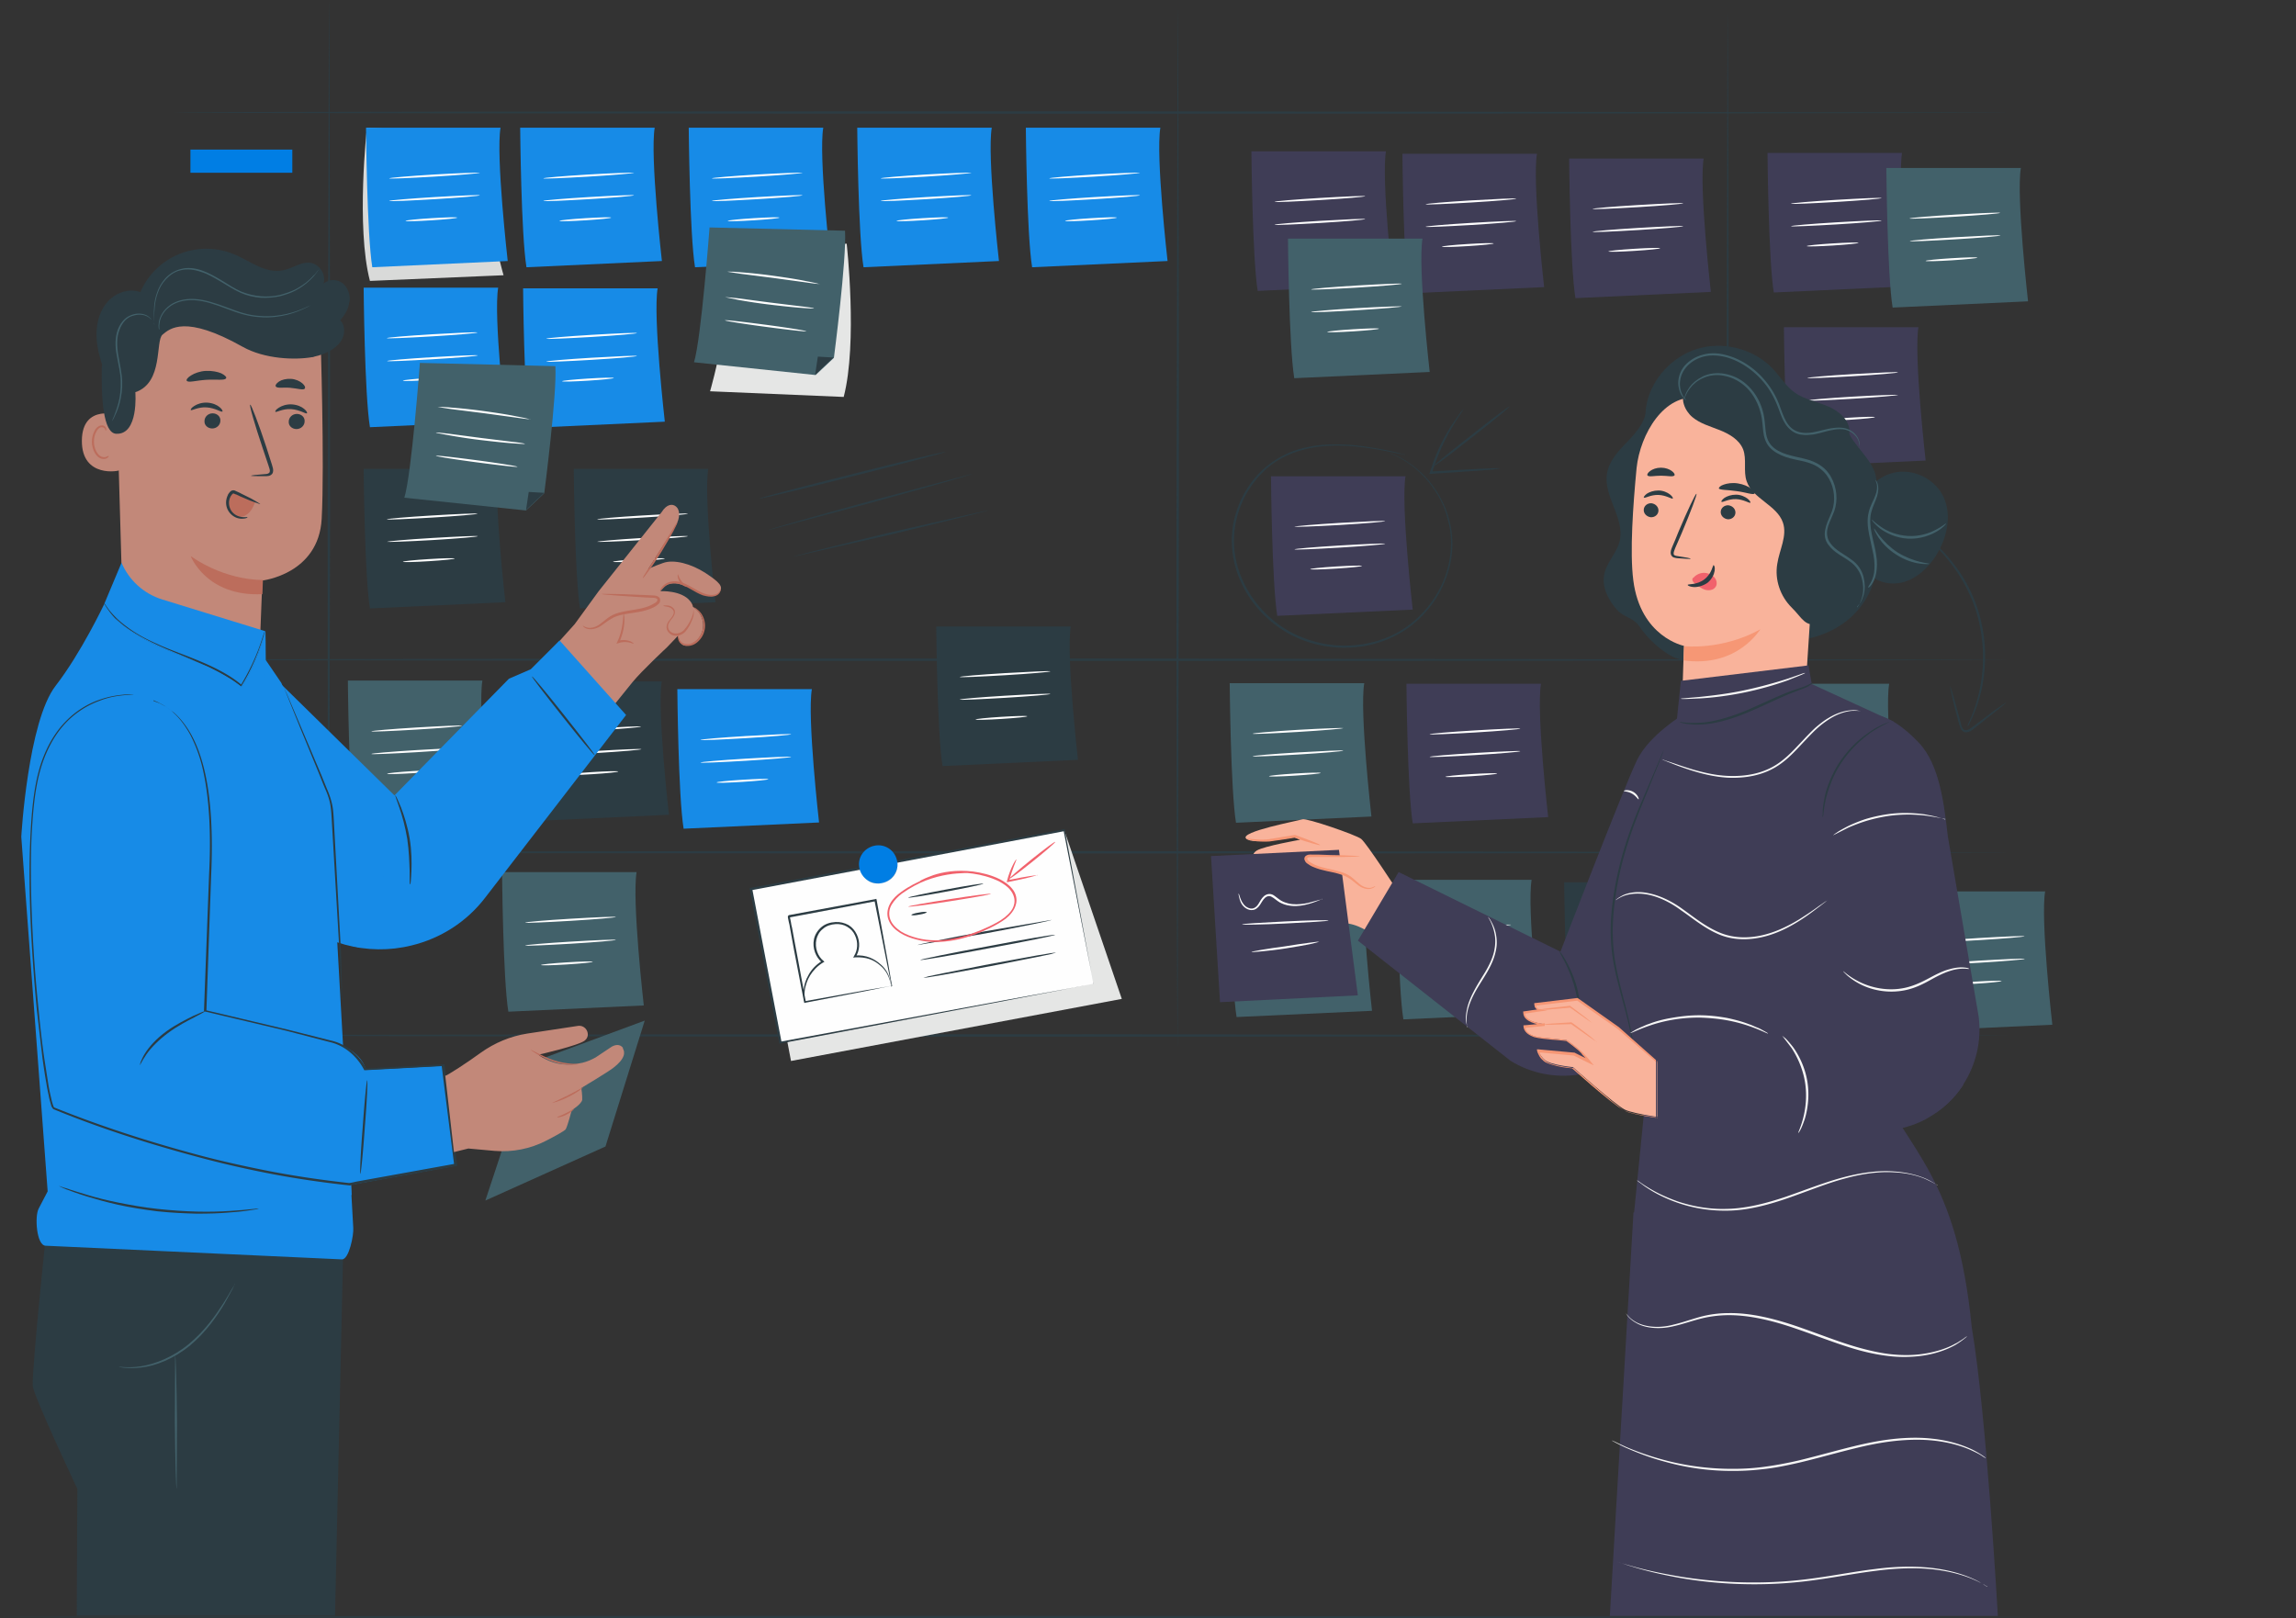 <svg xmlns="http://www.w3.org/2000/svg" xmlns:xlink="http://www.w3.org/1999/xlink" width="1013" height="714" fill="none" xmlns:v="https://vecta.io/nano"><rect width="100%" height="100%" fill="#333333" stroke="none"/><style><![CDATA[.B{fill:#fefefe}.C{fill:#2c3c43}.D{fill:#42616a}.E{fill:#178be7}.F{fill:#3f3d56}.G{fill:#bc6d5c}.H{fill:#f9b39b}.I{fill:#f69775}.J{fill:#c28879}]]></style><path d="M161.895 56.34s-4.9 43.767 1.322 67.615l58.96-2.5s-12.7-43.112-4.892-62.243l-55.4-2.883.01.011z" fill="#d9dad9"/><path d="M161.48 56.34s.396 47.174 2.776 61.588l59.752-2.752s-5.288-46.388-3.173-58.836H161.48h0z" class="E"/><path d="M211.743 76.214c0 .262-9 1.05-19.962 1.704-11.104.655-20.093 1.048-20.093.786s9-1.048 19.96-1.703c11.104-.656 20.094-.918 20.094-.787h.001zm0 9.966c0 .262-9 1.048-19.962 1.703-11.104.655-20.093 1.05-20.093.786s9-1.048 19.96-1.703c11.104-.655 20.094-1.048 20.094-.786h.001zm-9.985 9.846c0 .262-5.023.786-11.368 1.18s-11.37.524-11.5.262c0-.262 5.023-.786 11.368-1.18s11.37-.524 11.5-.262z" class="B"/><path d="M160.44 126.924s.397 47.174 2.776 61.588l59.753-2.752s-5.288-46.388-3.173-58.836H160.44h0z" class="E"/><path d="M210.698 146.714c0 .262-9 1.05-19.962 1.704-11.104.655-20.093 1.048-20.093.786s9-1.048 19.96-1.703c11.104-.656 20.094-1.05 20.094-.787h.001zm.13 10.108c0 .262-9 1.048-19.962 1.703-11.104.656-20.094 1.05-20.094.787s9-1.05 19.962-1.704c11.104-.655 20.094-1.048 20.094-.786zm-10.215 9.708c0 .262-5.023.786-11.37 1.18s-11.37.524-11.5.262c0-.262 5.024-.786 11.37-1.18s11.37-.524 11.5-.262z" class="B"/><path d="M160.44 206.896s.397 47.174 2.776 61.588l59.753-2.752s-5.288-46.387-3.173-58.836H160.44h0z" class="C"/><path d="M210.698 226.677c0 .262-9 1.048-19.962 1.703-11.104.655-20.093 1.05-20.093.787s9-1.05 19.96-1.704c11.104-.655 20.094-1.048 20.094-.786h.001zm.13 9.926c0 .262-9 1.048-19.962 1.703-11.104.655-20.094.917-20.094.786 0-.262 9-1.048 19.962-1.703 11.104-.655 20.094-1.048 20.094-.786zm-10.215 9.845c0 .262-5.023.787-11.37 1.18s-11.37.524-11.5.262c0-.262 5.024-.786 11.37-1.18s11.37-.524 11.5-.262z" class="B"/><path d="M153.48 300.308s.396 47.173 2.776 61.588l59.752-2.752s-5.288-46.388-3.173-58.836H153.48z" class="D"/><g class="B"><use xlink:href="#B"/><use xlink:href="#B" y="9.979"/><path d="M193.642 339.992c0 .262-5.023.786-11.37 1.18s-11.368.524-11.5.262c0-.262 5.024-.786 11.37-1.18s11.37-.524 11.5-.262z"/></g><path d="M232.612 300.697s.397 47.173 2.776 61.588l59.752-2.752s-5.287-46.388-3.172-58.836h-59.356z" class="C"/><g class="B"><use xlink:href="#C"/><path d="M283 330.586c0 .262-9 1.048-19.962 1.703-11.104.656-20.093 1.05-20.093.787s9-1.05 19.96-1.704c11.104-.655 20.094-1.048 20.094-.786H283zm-10.214 9.847c0 .262-5.024.786-11.37 1.18s-11.37.524-11.5.262c0-.262 5.023-.786 11.37-1.18s11.37-.524 11.5-.262z"/></g><path d="M298.842 304.088s.396 47.174 2.776 61.588l59.752-2.752s-5.288-46.388-3.173-58.836h-59.355z" class="E"/><path d="M349.087 324.007c0 .262-9 1.05-19.96 1.704-11.105.655-20.094 1.048-20.094.786s9-1.048 19.962-1.703c11.104-.656 20.093-1.05 20.093-.787h-.001zm0 9.979c0 .262-9 1.048-19.96 1.703-11.105.656-20.094 1.05-20.094.787s9-1.05 19.962-1.704c11.104-.655 20.093-1.048 20.093-.786h-.001zm-10.074 9.838c0 .262-5.023.786-11.37 1.18s-11.368.524-11.5.262c0-.262 5.023-.786 11.368-1.18s11.37-.524 11.5-.262h.002z" class="B"/><path d="M221.512 384.83s.396 47.174 2.776 61.588l59.752-2.752s-5.288-46.387-3.173-58.836h-59.355z" class="D"/><path d="M271.75 404.62c0 .262-9 1.048-19.96 1.704-11.104.655-20.094 1.048-20.094.786s9-1.048 19.962-1.704c11.104-.655 20.093-1.048 20.093-.786h-.001zm0 10.108c0 .262-9 1.048-19.96 1.703-11.104.655-20.094 1.048-20.094.786s9-1.048 19.962-1.703c11.104-.655 20.093-1.048 20.093-.786h-.001zm-10.202 9.658c0 .262-5.023.787-11.368 1.18s-11.37.524-11.5.262c0-.262 5.023-.786 11.368-1.18s11.37-.524 11.5-.262z" class="B"/><path d="M413.076 276.448s.397 47.174 2.776 61.588l59.752-2.752s-5.287-46.387-3.172-58.836h-59.356 0z" class="C"/><path d="M463.462 296.238c0 .262-9 1.05-19.96 1.704-11.105.655-20.094 1.048-20.094.786s9-1.048 19.962-1.703c11.104-.656 20.093-1.05 20.093-.787h-.001zm0 9.976c0 .262-9 1.048-19.96 1.703-11.105.656-20.094 1.05-20.094.787s9-1.05 19.962-1.704c11.104-.655 20.093-1.048 20.093-.786h-.001zm-10.202 9.84c0 .262-5.023.786-11.368 1.18s-11.37.524-11.5.262c0-.262 5.023-.786 11.368-1.18s11.37-.524 11.5-.262z" class="B"/><use xlink:href="#D" class="D"/><g class="B"><use xlink:href="#C" x="310.203" y="86.497"/><path d="M593.2 417.038c0 .262-9 1.048-19.962 1.704-11.104.655-20.093 1.048-20.093.786s9-1.048 19.96-1.704c11.104-.655 20.094-1.048 20.094-.786h.001zm-10.223 9.842c0 .262-5.023.786-11.37 1.18s-11.368.524-11.5.262c0-.262 5.024-.786 11.37-1.18s11.37-.525 11.5-.262z"/></g><path d="M616.4 388.225s.397 47.174 2.776 61.588l59.752-2.752s-5.287-46.387-3.172-58.836H616.4z" class="D"/><path d="M666.784 408.025c0 .263-9 1.05-19.962 1.704-11.104.655-20.093 1.048-20.093.786s9-1.048 19.96-1.703c11.104-.656 20.094-.918 20.094-.787h.001zm0 9.965c0 .262-9 1.048-19.962 1.703-11.104.655-20.093 1.05-20.093.787s9-1.05 19.96-1.704c11.104-.655 20.094-1.048 20.094-.786h.001zm-10.2 9.84c0 .262-5.024.786-11.37 1.18s-11.37.524-11.5.262c0-.262 5.023-.786 11.37-1.18s11.37-.524 11.5-.262z" class="B"/><path d="M690.124 389.306s.397 47.173 2.776 61.588l59.752-2.752s-5.288-46.388-3.173-58.836h-59.355 0z" class="C"/><path d="M740.38 409.096c0 .262-9 1.048-19.96 1.703-11.105.655-20.094 1.05-20.094.786s9-1.048 19.962-1.703c11.104-.655 20.093-1.048 20.093-.786h-.001zm0 9.926c0 .262-9 1.048-19.96 1.704-11.105.655-20.094 1.048-20.094.786s9-1.05 19.962-1.704c11.104-.655 20.093-1.048 20.093-.786h-.001zm-9.984 9.838c0 .262-5.023.786-11.37 1.18s-11.368.524-11.5.262c0-.262 5.024-.786 11.37-1.18s11.37-.524 11.5-.262z" class="B"/><path d="M778.8 386.552s.397 47.174 2.776 61.588l59.752-2.752s-5.288-46.387-3.172-58.836H778.8z" class="D"/><path d="M829.076 406.343c0 .262-9 1.048-19.962 1.703-11.104.656-20.093 1.05-20.093.787s9-1.05 19.96-1.704c11.104-.655 20.094-1.048 20.094-.786h.001zm0 9.927c0 .262-9 1.048-19.962 1.703-11.104.655-20.093 1.048-20.093.786s9-1.048 19.96-1.703c11.104-.655 20.094-1.048 20.094-.786h.001zm-10.116 9.84c0 .262-5.023.786-11.368 1.18s-11.37.524-11.5.262c0-.262 5.023-.786 11.37-1.18s11.368-.525 11.5-.262h-.002z" class="B"/><path d="M842.964 393.344s.396 47.174 2.776 61.588l59.75-2.752s-5.3-46.387-3.17-58.836h-59.356 0z" class="D"/><path d="M893.23 413.13c0 .262-9 1.048-19.96 1.703-11.1.656-20.1 1.05-20.1.787s9-1.05 19.97-1.704c11.1-.655 20.1-1.048 20.1-.786h-.01zm.13 9.978c0 .262-9 1.048-19.96 1.703-11.1.656-20.1 1.05-20.1.787s9-1.05 19.96-1.704c11.1-.655 20.1-1.048 20.1-.786h0zm-10.22 9.784c0 .262-5.03.786-11.37 1.18-6.35.393-11.37.524-11.5.262 0-.262 5.02-.786 11.36-1.18 6.35-.393 11.37-.524 11.5-.262h.01z" class="B"/><use xlink:href="#D" x="-0.258" y="-85.727" class="D"/><path d="M592.698 321.272c0 .262-9 1.048-19.962 1.703-11.104.656-20.093 1.05-20.093.787s9-1.05 19.96-1.704c11.104-.655 20.094-.917 20.094-.786h.001zm0 9.96c0 .263-9 1.05-19.962 1.704-11.104.655-20.093 1.048-20.093.786s9-1.048 19.96-1.703c11.104-.655 20.094-1.05 20.094-.787h.001zm-9.968 9.841c0 .262-5.023.787-11.37 1.18s-11.368.524-11.5.262c0-.262 5.024-.786 11.37-1.18s11.37-.524 11.5-.262z" class="B"/><path d="M620.527 301.725s.397 47.173 2.776 61.588l59.752-2.752s-5.287-46.388-3.172-58.836h-59.356 0z" class="F"/><path d="M670.775 321.514c0 .262-9 1.048-19.962 1.704-11.104.655-20.093 1.048-20.093.786s9-1.048 19.96-1.704c11.104-.655 20.094-1.048 20.094-.786h.001zm0 9.97c0 .262-9 1.048-19.962 1.703-11.104.656-20.093 1.05-20.093.787s9-1.05 19.96-1.704c11.104-.655 20.094-1.048 20.094-.786h.001zm-10.212 9.845c0 .262-5.023.786-11.37 1.18s-11.368.524-11.5.262c0-.262 5.024-.786 11.37-1.18s11.37-.524 11.5-.262z" class="B"/><path d="M774.147 301.725s.397 47.173 2.777 61.588l59.752-2.752s-5.288-46.388-3.173-58.836h-59.356z" class="D"/><path d="M824.395 321.514c0 .262-9 1.048-19.962 1.704-11.104.655-20.093.917-20.093.786 0-.262 9-1.048 19.96-1.704 11.105-.655 20.094-1.048 20.094-.786h.001zm0 9.971c0 .262-9 1.048-19.962 1.703-11.104.656-20.093 1.05-20.093.787s9-1.05 19.96-1.704c11.105-.655 20.094-1.048 20.094-.786h.001zm-10.075 9.845c0 .262-5.024.786-11.37 1.18s-11.37.524-11.5.262c0-.262 5.024-.786 11.37-1.18s11.37-.524 11.5-.262z" class="B"/><use xlink:href="#E" class="C"/><path d="M303.512 226.677c0 .262-9 1.048-19.96 1.703-11.105.655-20.094 1.05-20.094.787s9-1.05 19.96-1.704c11.105-.655 20.094-1.048 20.094-.786h0zm0 9.926c0 .262-9 1.048-19.96 1.703-11.105.655-20.094.917-20.094.786 0-.262 9-1.048 19.96-1.703 11.105-.655 20.094-1.048 20.094-.786zm-10.202 9.845c0 .262-5.023.787-11.37 1.18s-11.368.524-11.5.262c0-.262 5.024-.786 11.37-1.18s11.37-.524 11.5-.262z" class="B"/><path d="M229.503 56.34s.397 47.174 2.776 61.588l59.752-2.752s-5.288-46.388-3.173-58.836h-59.355z" class="E"/><path d="M279.75 76.214c0 .262-9 1.05-19.96 1.704-11.104.655-20.094 1.048-20.094.786s9-1.048 19.962-1.703c11.104-.656 20.093-.918 20.093-.787h-.001zm0 9.966c0 .262-9 1.048-19.96 1.703-11.104.655-20.094 1.05-20.094.786s9-1.048 19.962-1.703c11.104-.655 20.093-1.048 20.093-.786h-.001zm-10.074 9.846c0 .262-5.023.786-11.368 1.18s-11.37.524-11.5.262c0-.262 5.023-.786 11.368-1.18s11.37-.524 11.5-.262z" class="B"/><path d="M230.788 127.235s.397 47.174 2.776 61.588l59.752-2.752s-5.288-46.387-3.172-58.836h-59.356z" class="E"/><path d="M281.053 146.972c0 .262-9 1.048-19.96 1.703-11.105.655-20.094 1.05-20.094.786s9-1.048 19.96-1.703c11.105-.655 20.094-1.048 20.094-.786zm0 10.102c0 .262-9 1.05-19.96 1.704-11.105.655-20.094 1.048-20.094.786s9-1.048 19.96-1.703c11.105-.656 20.094-1.05 20.094-.787zm-10.205 9.714c0 .262-5.023.786-11.37 1.18s-11.368.524-11.5.262c0-.262 5.023-.786 11.368-1.18s11.37-.524 11.5-.262h.002z" class="B"/><path d="M303.87 56.34s.397 47.174 2.776 61.588l59.752-2.752s-5.287-46.388-3.172-58.836H303.87h0z" class="E"/><path d="M354.115 76.214c0 .262-9 1.05-19.962 1.704-11.104.655-20.093 1.048-20.093.786s9-1.048 19.96-1.703c11.104-.656 20.094-.918 20.094-.787h.001zm0 9.966c0 .262-9 1.048-19.962 1.703-11.104.655-20.093 1.05-20.093.786s9-1.048 19.96-1.703c11.104-.655 20.094-1.048 20.094-.786h.001zm-10.203 9.846c0 .262-5.024.786-11.37 1.18s-11.37.524-11.5.262c0-.262 5.023-.786 11.37-1.18s11.368-.524 11.5-.262z" class="B"/><use xlink:href="#D" x="-164.592" y="-330.854" class="E"/><path d="M428.6 76.214c0 .262-9 1.05-19.96 1.704-11.105.655-20.094 1.048-20.094.786s9-1.048 19.96-1.703c11.105-.656 20.094-.918 20.094-.787h0zm0 9.966c0 .262-9 1.048-19.96 1.703-11.105.655-20.094 1.05-20.094.786s9-1.048 19.96-1.703c11.105-.655 20.094-1.048 20.094-.786zm-10.215 9.846c0 .262-5.023.786-11.368 1.18s-11.37.524-11.5.262c0-.262 5.023-.786 11.368-1.18s11.37-.524 11.5-.262z" class="B"/><path d="M452.6 56.34s.396 47.174 2.776 61.588l59.752-2.752s-5.288-46.388-3.173-58.836H452.6h0z" class="E"/><path d="M502.966 76.214c0 .262-9 1.05-19.96 1.704-11.105.655-20.094 1.048-20.094.786s9-1.048 19.962-1.703c11.104-.656 20.093-.918 20.093-.787h-.001zm0 9.966c0 .262-9 1.048-19.96 1.703-11.105.655-20.094 1.05-20.094.786s9-1.048 19.962-1.703c11.104-.655 20.093-1.048 20.093-.786h-.001zm-10.203 9.846c0 .262-5.023.786-11.368 1.18s-11.37.524-11.5.262c0-.262 5.023-.786 11.368-1.18s11.37-.524 11.5-.262z" class="B"/><path d="M552.128 66.775s.397 47.174 2.776 61.588l59.752-2.75s-5.288-46.388-3.173-58.837h-59.355v-.001z" class="F"/><path d="M602.373 86.57c0 .262-9 1.048-19.96 1.703-11.104.656-20.094 1.05-20.094.787s9-1.05 19.962-1.704c11.104-.655 20.093-1.048 20.093-.786h-.001zm0 10.107c0 .262-9 1.05-19.96 1.704-11.104.655-20.094 1.048-20.094.786s9-1.048 19.962-1.703c11.104-.656 20.093-1.05 20.093-.787h-.001zm-9.973 9.837c0 .262-5.023.787-11.37 1.18s-11.37.524-11.5.262c0-.262 5.024-.787 11.37-1.18s11.37-.524 11.5-.262z" class="B"/><path d="M618.75 67.86s.397 47.174 2.776 61.588l59.752-2.752s-5.288-46.388-3.173-58.836H618.75z" class="F"/><path d="M669 87.65c0 .263-9 1.05-19.962 1.704-11.104.655-20.093 1.048-20.093.786s9-1.048 19.96-1.703c11.104-.656 20.094-1.05 20.094-.787H669zm0 9.926c0 .262-9 1.05-19.962 1.704-11.104.655-20.093 1.048-20.093.786s9-1.048 19.96-1.704c11.104-.655 20.094-1.048 20.094-.786H669zm-9.968 9.837c0 .262-5.023.786-11.37 1.18s-11.368.524-11.5.262c0-.262 5.024-.787 11.37-1.18s11.37-.524 11.5-.262z" class="B"/><use xlink:href="#E" x="439.171" y="-136.928" class="F"/><path d="M742.68 89.7c0 .262-9 1.048-19.96 1.703-11.105.655-20.094 1.05-20.094.786s9-1.048 19.96-1.703c11.105-.655 20.094-1.048 20.094-.786zm0 10.107c0 .262-9 1.05-19.96 1.704-11.105.655-20.094 1.048-20.094.786s9-1.048 19.96-1.704c11.105-.655 20.094-1.048 20.094-.786zm-10.202 9.718c0 .262-5.023.786-11.37 1.18s-11.368.524-11.5.262c0-.262 5.024-.786 11.37-1.18s11.37-.524 11.5-.262z" class="B"/><path d="M779.827 67.47s.397 47.173 2.776 61.588l59.752-2.752s-5.287-46.388-3.172-58.836h-59.356 0z" class="F"/><path d="M830.202 87.4c0 .262-9 1.05-19.962 1.704-11.104.655-20.094 1.048-20.094.786s9-1.048 19.962-1.704c11.104-.655 20.094-1.048 20.094-.786zm0 9.925c0 .262-9 1.048-19.962 1.703-11.104.656-20.094 1.05-20.094.787s9-1.05 19.962-1.704c11.104-.655 20.094-1.048 20.094-.786zM820 107.155c0 .262-5.024.786-11.37 1.18s-11.37.524-11.5.262c0-.262 5.023-.786 11.37-1.18s11.368-.524 11.5-.262z" class="B"/><path d="M787.067 144.386s.397 47.174 2.776 61.588l59.752-2.752s-5.287-46.387-3.172-58.836h-59.356 0z" class="F"/><path d="M837.442 164.3c0 .262-9 1.05-19.962 1.704-11.104.655-20.093 1.048-20.093.786s9-1.048 19.96-1.703c11.105-.656 20.094-1.05 20.094-.787h.001zm0 9.94c0 .262-9 1.05-19.962 1.704-11.104.655-20.093 1.048-20.093.786s9-1.048 19.96-1.703c11.105-.656 20.094-.918 20.094-.787h.001zm-10.202 9.822c0 .262-5.024.786-11.37 1.18s-11.37.525-11.5.263c0-.263 5.024-.787 11.37-1.18s11.37-.524 11.5-.262v-.001z" class="B"/><path d="M832.257 74.133s.396 47.174 2.776 61.588l59.747-2.752s-5.28-46.387-3.17-58.836h-59.353z" class="D"/><path d="M882.5 93.924c0 .262-9 1.048-19.96 1.703-11.1.656-20.1 1.05-20.1.787s9-1.05 19.96-1.704c11.1-.655 20.1-1.048 20.1-.786zm.13 9.98c0 .262-9 1.05-19.96 1.704-11.1.655-20.093 1.048-20.093.786s8.993-1.048 19.963-1.703c11.1-.656 20.1-1.05 20.1-.787h-.01zm-10.2 9.784c0 .262-5.02.786-11.37 1.18-6.34.393-11.367.524-11.5.262 0-.262 5.02-.786 11.37-1.18 6.34-.393 11.37-.524 11.5-.262z" class="B"/><use xlink:href="#E" x="315.12" y="-101.6" class="D"/><path d="M618.503 125.216c0 .262-9 1.048-19.96 1.703-11.104.656-20.094 1.05-20.094.787s9-1.05 19.962-1.704c11.104-.655 20.093-1.048 20.093-.786h-.001zm0 9.984c0 .262-9 1.048-19.96 1.703-11.104.655-20.094 1.05-20.094.786s9-1.048 19.962-1.703c11.104-.655 20.093-.917 20.093-.786h-.001zm-10.076 9.832c0 .262-5.023.787-11.368 1.18s-11.37.524-11.5.262c0-.262 5.023-.786 11.368-1.18s11.37-.524 11.5-.262z" class="B"/><path d="M560.76 210.158s.396 47.174 2.776 61.588l59.752-2.752s-5.288-46.387-3.173-58.836H560.76h0z" class="F"/><path d="M611.145 229.948c0 .262-9 1.05-19.962 1.704-11.104.655-20.093.917-20.093.786 0-.262 9-1.048 19.96-1.703 11.105-.656 20.094-1.05 20.094-.787h.001zm0 9.976c0 .262-9 1.048-19.962 1.703-11.104.656-20.093 1.05-20.093.787s9-1.05 19.96-1.704c11.105-.655 20.094-1.048 20.094-.786h.001zm-10.215 9.788c0 .262-5.023.786-11.37 1.18s-11.368.524-11.5.262c0-.262 5.023-.786 11.368-1.18s11.37-.525 11.5-.262h.002z" class="B"/><path d="M373.562 107.538s4.9 43.767-1.322 67.616l-58.96-2.5s12.7-43.112 4.9-62.243l55.4-2.883-.018.01z" fill="#e5e6e5"/><path d="M313.064 100.233s-3.702 49.533-6.875 59.623l53.672 5.634 8.064-7.6s5.684-43.767 4.9-56.084l-59.752-1.442v-.13l-.009-.001z" class="D"/><path d="M360.838 157.368l-1.2 7.993 8.064-7.6-6.874-.393h.01z" class="C"/><path d="M361.5 125.264c0 .13-2.38-.13-5.95-.655l-14.4-1.966-14.4-1.834-5.95-.918s2.38-.13 6.08.262c3.702.263 8.857.787 14.542 1.573s10.707 1.572 14.4 2.36c3.7.655 5.95 1.3 5.95 1.3l-.265-.13-.007.008zm-2.37 10.83c0 .13-2.247 0-5.817-.262s-8.46-.786-13.88-1.44a236.29 236.29 0 0 1-13.88-2.097l-5.685-1.18s2.247.13 5.817.524l13.88 1.834 13.88 1.704c3.57.393 5.684.786 5.684.917h.001zm-3.305 10.1c0 .262-8.064-.655-17.978-1.966s-17.98-2.62-17.98-2.883 8.064.656 17.98 1.966 17.978 2.62 17.846 2.883h.132z" class="B"/><path d="M185.27 160s-3.702 49.532-6.874 59.622l53.67 5.635 8.064-7.6s5.684-43.767 4.9-56.085l-59.752-1.44v-.13l-.008-.002z" class="D"/><path d="M233.28 217.073l-1.2 7.994 8.064-7.6-6.874-.393.01-.001z" class="C"/><path d="M233.958 184.968c0 .132-2.38-.13-5.95-.655l-14.4-1.965-14.542-1.835-5.95-.917s2.38-.13 6.08.262c3.702.262 8.857.786 14.542 1.572s10.708 1.573 14.4 2.36c3.7.655 5.95 1.3 5.95 1.3l-.132-.132.002.01zm-2.368 10.885c0 .13-2.247 0-5.817-.262s-8.46-.786-13.88-1.44a235.91 235.91 0 0 1-13.88-2.097c-3.58-.655-5.684-1.048-5.684-1.18s2.247.13 5.817.524l13.88 1.835 13.88 1.703c3.57.393 5.684.786 5.684.917zm-3.304 10.117c0 .262-8.064-.655-17.978-1.966s-17.98-2.62-17.98-2.883 8.064.656 17.98 1.966 17.978 2.62 17.978 2.883z" class="B"/><path d="M84.02 76.226h44.947v-10.22H84.02v10.22z" fill="#007ee4"/><g class="C"><path d="M84.02 318.782h44.947v-10.1H84.02v10.1zm0 82.162h44.947v-10.22H84.02v10.22zM887.03 49.64c0 .262-181.508.524-405.314.524-223.938 0-405.3-.262-405.3-.524s181.372-.524 405.3-.524l405.314.524zm0 241.474c0 .262-181.508.524-405.314.524-223.938 0-405.3-.262-405.3-.524s181.372-.525 405.3-.525l405.314.525zm0 165.786c0 .262-181.508.525-405.314.525-223.938 0-405.3-.263-405.3-.525s181.372-.524 405.3-.524l405.314.524zm0-80.83c0 .262-181.508.524-405.314.524-223.938 0-405.3-.262-405.3-.524s181.372-.524 405.3-.524l405.314.524z"/><path d="M145.098 458.988c-.264 0-.53-102.602-.53-229.185l.53-229.186c.265 0 .53 102.603.53 229.186l-.53 229.185zm374.497 2.485c-.264 0-.53-102.472-.53-228.793l.53-228.923c.265 0 .53 102.472.53 228.923l-.53 228.793zm242.58 2.367c-.264 0-.528-102.472-.528-228.923l.528-228.924c.265 0 .53 102.472.53 228.924l-.53 228.923zm-149-263.928c.255.113.521.2.793.262.53.262 1.2.524 2.116.917 1.85.917 4.494 2.228 7.535 4.586s6.477 5.504 9.518 10.1c1.586 2.228 2.908 4.718 4.23 7.6 1.2 2.882 2.115 5.896 2.776 9.303 1.2 6.683.793 14.414-1.983 21.884-2.644 7.6-7.535 14.938-14.54 20.704s-16.128 9.565-26.043 10.352c-9.782.917-20.358-1.18-29.48-6.3-9.122-5.242-16.26-13.104-20.358-22.015-4.23-8.9-5.288-18.738-3.305-27.65 1.983-8.78 6.477-16.5 12.294-22.014 2.908-2.752 6.213-4.98 9.518-6.683s6.742-2.883 10.18-3.538c6.742-1.572 12.955-1.44 18.375-1.18 5.42.393 10.047 1.18 13.748 1.834s6.6 1.3 8.593 1.835c.925.262 1.72.393 2.247.524s.794.262.794.262-.265 0-.794-.13-1.322-.262-2.247-.393c-1.983-.393-4.9-1.048-8.593-1.704a136.99 136.99 0 0 0-13.748-1.703c-5.42-.262-11.633-.262-18.243 1.3-3.305.786-6.6 1.835-9.914 3.538-3.305 1.573-6.478 3.8-9.254 6.552-6.058 5.913-10.242 13.478-12.03 21.752a41.97 41.97 0 0 0 3.305 26.994c4.098 8.78 11.105 16.5 20.094 21.622 9 4.98 19.3 7.076 28.95 6.158 9.65-.786 18.772-4.455 25.514-10.1 6.874-5.634 11.765-12.972 14.4-20.3 2.644-7.47 3.173-14.94 1.983-21.5-.66-3.276-1.586-6.42-2.644-9.172-1.2-2.752-2.5-5.242-4.098-7.47-2.908-4.455-6.345-7.73-9.253-10.1s-5.553-3.67-7.403-4.718c-.926-.393-1.587-.655-2.115-.917s-.66-.393-.66-.393l-.265-.13.007.031zm19.356 5.804c-.132-.262 7.138-6.3 16.392-13.497 9.254-7.338 16.8-12.972 17.053-12.84.132.262-7.138 6.3-16.392 13.497-9.254 7.338-16.8 12.972-17.053 12.84z"/><path d="M661.535 206.745l-2.38.394-6.478.524-21.415 1.44h-.66l.264-.655c.132-.262.132-.524.264-.786 2.512-8.256 6.213-15.2 9.254-19.918 1.586-2.36 2.908-4.193 3.834-5.504.925-1.18 1.586-1.834 1.586-1.834s-.397.786-1.322 2.096-2.115 3.145-3.57 5.635c-2.9 4.717-6.346 11.662-8.857 19.787-.132.262-.132.524-.265.786l-.528-.655 21.415-1.18 6.478-.262h2.38v.13.002zM868.07 320.363c-.13 0 .53-1.442 1.58-3.8 1.06-2.5 2.38-6.16 3.44-10.745 2.25-9.173 3.04-22.932-1.45-36.822-4.63-13.9-13.35-24.504-20.62-30.663-3.706-3.145-6.88-5.373-9.258-6.683-2.248-1.44-3.57-2.097-3.57-2.228a21.99 21.99 0 0 0 1.058.393c.66.394 1.586.787 2.776 1.442 2.38 1.3 5.684 3.407 9.384 6.552 3.7 3.014 7.8 7.207 11.64 12.448 3.83 5.1 7.13 11.4 9.5 18.477 2.25 7.076 3.3 14.02 3.3 20.442s-.8 12.186-1.98 16.773c-1.2 4.717-2.65 8.386-3.7 10.745-.53 1.18-1.05 2.096-1.32 2.752l-.53.917h-.26.01zM885 310.015c.13.13-1.72 1.704-4.9 4.194l-5.42 4.324-3.17 2.5c-1.06.786-2.25 2.096-4.23 2.096-.92 0-1.72-.786-2.1-1.44-.4-.786-.53-1.442-.8-2.097l-1.05-3.93-1.72-6.683-1.32-6.3c.13 0 .92 2.228 1.98 6.028l1.85 6.683 1.06 3.93c.26 1.3.8 2.883 2.1 2.883 1.2 0 2.38-1.048 3.57-1.835l8.85-6.694 5.3-3.67v.011zM417.067 199.42c0 .262-18.243 5.1-40.848 10.745-22.606 5.766-41.113 10.1-41.113 9.828-.132-.262 18.243-5.1 40.848-10.745 22.606-5.766 41.113-10.1 41.113-9.828zm11.93 9.66c.133.262-20.093 6.028-44.946 12.842l-45.2 12.055c-.133-.262 20.093-6.027 44.946-12.84l45.2-12.056v-.001zm7.262 15.992c0 .262-19.168 4.98-42.963 10.745l-43.228 9.828c0-.262 19.17-4.98 42.964-10.745l43.227-9.828z"/></g><path d="M334.456 391.768l14.54 76.395 145.944-27.387-25.382-74.43-135.103 25.422h.001z" fill="#e5e6e5"/><path d="M482.463 434.093L344.32 460.038l-12.955-67.746 138.144-25.946 12.955 67.747h-.001z" class="B"/><path d="M482.472 434.1s-.133-.394-.265-1.18l-.66-3.538-12.294-62.898.397.262-138.144 26.077.397-.525 12.955 67.747-.53-.393 99.146-18.345 28.686-5.242 7.668-1.44 1.983-.393c.396-.13.66-.13.66-.13s-.265 0-.66.13l-1.983.393-7.535 1.44-28.554 5.504-99.4 18.87-.397.13-.132-.393-13.087-68.27.53-.13 138.54-25.945v.393l12.426 66.698c.132.786.132 1.18.132 1.18h.133l-.012-.002z" class="C"/><path d="M393.375 435.3l-38.204 7.207-7.14-37.87 38.072-7.076 7.27 37.74.002-.001z" class="B"/><g class="C"><path d="M393.362 435.266s-.132-.262-.132-.786c-.132-.524-.264-1.18-.397-2.097l-1.586-7.73-5.42-27.256.53.262-38.204 7.207c-.133.13.66-1.048.396-.524v.524l.397 1.966c.132.917.264 1.703.528 2.62l.926 5.1 1.85 9.828 3.304 17.82-.528-.393 27.628-4.98 7.8-1.3 2.115-.393.793-.13s-.264.13-.66.13l-1.983.393-7.667 1.573-27.76 5.372-.397.13-.132-.393-3.437-17.82c-.66-3.145-1.2-6.42-1.85-9.828-.264-1.703-.66-3.407-.925-5.1-.132-.918-.264-1.704-.53-2.62l-.396-1.966v-.524c-.397.524.396-.655.396-.524l38.205-7.076.396-.13.132.393 5.024 27.65 1.322 7.73c.132.786.264 1.442.396 1.966.133.393.133.655.133.655l-.265.262-.002-.011z"/><path d="M393.357 435.292c-.132 0-.264-.917-.793-2.752-.53-1.703-1.586-4.324-4.098-6.42-1.2-1.048-2.776-2.227-4.76-2.882-1.85-.656-4.098-.918-6.477-.787l-.794.13.397-.786c1.586-2.5 1.85-6.028.397-9.04-.66-1.573-1.85-2.883-3.437-3.8-1.455-.917-3.305-1.3-5.156-1.18-2.115.13-4.098.786-5.552 2.097-1.587 1.18-2.512 3.014-2.908 4.717-.794 3.67.66 7.47 3.172 9.435l.397.393-.53.262c-2.644 1.573-4.495 3.67-5.817 5.766s-1.85 4.193-2.247 5.896c-.53 3.54 0 5.504-.132 5.635l-.397-1.44c-.132-.918-.264-2.36 0-4.194s.793-3.93 2.115-6.158c1.2-2.228 3.173-4.456 5.95-6.16v.655c-2.776-2.228-4.362-6.3-3.57-10.22.397-1.966 1.586-3.93 3.305-5.373s3.833-2.096 6.213-2.227c1.983-.13 3.966.393 5.684 1.3 1.72 1.05 2.9 2.5 3.702 4.193 1.586 3.276 1.322 7.208-.53 9.96l-.397-.655c2.38-.262 4.76.13 6.742.917s3.57 1.966 4.892 3.145c2.028 1.779 3.42 4.172 3.965 6.814.265.918.397 1.573.397 2.097s.132.786 0 .786l.264-.13.003.006z"/></g><path d="M400.82 396.102l33.18-6.16-33.18 6.16z" class="B"/><path d="M433.872 389.926c0 .262-7.27 1.835-16.524 3.538-9.12 1.704-16.657 2.883-16.657 2.62s7.27-1.835 16.525-3.538c9.12-1.704 16.656-2.883 16.656-2.62h0z" class="C"/><path d="M402.232 403.805l6.742-1.3-6.742 1.3z" class="B"/><path d="M408.846 402.543c0 .263-1.454.787-3.304 1.05-1.85.393-3.438.393-3.438.13s1.455-.786 3.305-1.048c1.85-.394 3.437-.394 3.437-.132zm55.187 3.36c0 .262-13.22 3.014-29.48 6.028l-29.743 5.1c0-.262 13.22-3.013 29.48-6.027l29.744-5.1-.001-.001zm1.562 6.586c0 .262-13.22 3.014-29.743 6.027-16.393 3.145-29.876 5.373-29.876 5.1s13.22-3.014 29.743-6.028c16.392-3.145 29.744-5.372 29.876-5.1v.001zm.365 7.846l-2.248.656-6.213 1.3-20.622 4.062-20.755 3.8-6.345 1.05c-1.454.262-2.38.262-2.38.262s.794-.262 2.248-.655l6.213-1.3 20.622-4.062 20.755-3.8 6.345-1.048c1.454-.263 2.38-.263 2.38-.263v-.002z" class="C"/><g fill="#f1626c"><path d="M405.868 388.776s.133-.13.397-.262.66-.394 1.057-.525c.926-.524 2.512-1.048 4.495-1.834 3.966-1.3 10.047-2.5 17.582-1.573 3.7.525 7.8 1.442 11.765 3.407 1.983 1.05 3.966 2.36 5.42 4.194 1.587 1.834 2.38 4.586 1.587 7.076-.66 2.5-2.512 4.586-4.495 6.158-2.115 1.573-4.495 2.883-6.874 4.063-4.9 2.358-10.047 4.324-15.73 5.372s-11.37 1.18-16.657-.262c-2.644-.655-5.155-1.572-7.403-3.014s-4.098-3.276-5.023-5.765-.397-5.1.793-7.208 2.908-3.67 4.76-4.98c3.57-2.62 7.27-4.455 10.708-5.766 7.006-2.62 13.22-3.145 17.317-3.014 2.115 0 3.702.263 4.76.394.53.13.926.13 1.2.13s.397.13.397.13h-.397c-.396 0-.793 0-1.2-.13-1.057-.13-2.644-.13-4.76-.13-4.098.13-10.18.655-17.053 3.276-3.437 1.3-7.006 3.276-10.575 5.765-1.72 1.3-3.305 2.883-4.495 4.85-.594.973-.962 2.067-1.076 3.201s.028 2.279.416 3.351c.794 2.228 2.644 3.93 4.76 5.372 2.115 1.3 4.627 2.228 7.14 2.883 5.155 1.3 10.707 1.3 16.26.13 5.552-1.048 10.707-3.014 15.466-5.242 2.38-1.18 4.76-2.358 6.742-3.93s3.702-3.407 4.23-5.634c.66-2.228-.133-4.587-1.455-6.3-1.322-1.835-3.304-3.014-5.155-4.062-3.834-1.835-7.8-2.883-11.5-3.407-7.403-1.05-13.352.13-17.318 1.3-1.508.495-3.006 1.02-4.494 1.573-.397.13-.794.393-1.2.524-.264.13-.397.13-.397.13v-.262l.005.021zm39.486-1.054c-.132-.262 4.23-4.062 9.783-8.518s10.3-7.993 10.443-7.73-4.23 4.062-9.782 8.518-10.18 7.993-10.444 7.73h0z"/><path d="M457.8 386.015c0 .263-5.024 1.573-11.5 2.883-.53.13-.926.13-1.322.262l-.793.13.132-.655c1.454-5.765 3.966-9.566 4.098-9.434.264.13-1.85 4.062-3.173 9.696l-.53-.524c.397-.13.926-.13 1.322-.262 6.346-1.3 11.634-2.097 11.634-1.834l.132-.263v.001zm-20.623 8.4c0 .262-8.064 1.704-18.1 3.276s-18.242 2.62-18.375 2.36c0-.262 8.064-1.703 18.243-3.276 10.047-1.572 18.243-2.62 18.375-2.36h-.132-.011z"/></g><path d="M395.8 379.846c.925 4.587-2.115 8.9-6.742 9.828s-9-2.096-9.915-6.683 2.115-8.9 6.742-9.827 9 2.096 9.915 6.682z" fill="#007ee4"/><g class="C"><path d="M387.467 373.053c-.53 0-1.057 0-1.586.13-2.247.393-4.098 1.703-5.42 3.538s-1.72 4.062-1.322 6.3 1.718 4.062 3.57 5.372 4.098 1.704 6.345 1.3c4.627-.918 7.536-5.242 6.742-9.828-.793-4.062-4.362-6.814-8.328-6.814l-.001.002zm0 16.773c-1.718 0-3.305-.525-4.76-1.442-1.85-1.3-3.173-3.145-3.57-5.372s0-4.456 1.322-6.3 3.173-3.145 5.42-3.538c.53-.13 1.057-.13 1.586-.13 3.966 0 7.667 2.883 8.328 6.814a8.3 8.3 0 0 1-1.291 6.341 8.29 8.29 0 0 1-2.372 2.297 8.3 8.3 0 0 1-3.079 1.19c-.528.13-1.057.13-1.586.13l.002.01zm426.52-205.25c0 10.877 14.4 17.822 13.88 28.567-.264 4.586-3.305 8.648-3.966 13.234-.925 6.16 2.38 12.187 3.437 18.215 2.248 12.7-5.552 25.683-16.788 32.235-11.105 6.552-24.985 7.47-37.676 5.242l41.245-97.624-.132.13v.001zm-87.615-5.324c.264 5.766-3.834 10.876-7.8 15.07-4.098 4.194-8.46 8.65-9.518 14.415-1.85 10.1 7.932 19.917 5.552 30.007-1.32 5.373-5.948 9.566-6.874 15.07-.925 5.24 1.72 10.483 5.156 14.676s7.535 3.67 10.576 8.124c3.172 4.718 8.328 9.566 13.22 12.45 11.104 6.552 24.985-1.966 30.405-3.407l-40.716-106.403-.001-.002z"/><path d="M816.006 190.876c.264-5.242-4.495-9.435-9.386-11.532s-10.3-3.014-14.673-6.028c-3.834-2.75-6.346-6.814-9.52-10.352-7.8-8.386-20.358-12.186-31.594-9.565s-20.622 11.662-23.795 22.67c-2.115 7.47-1.2 16.38 4.627 21.5 6.742 6.027 17.053 4.98 25.9 3.538 8.857-1.573 19.036-3.014 26.174 2.5 4.363 3.276 6.742 8.387 9.386 13.104 2.512 4.717 5.817 9.697 10.972 11.53 5.156 1.966 12.162-.917 12.56-6.3l-.793-31.056h.132l.01-.009z"/></g><path d="M795.964 188.94L749.3 175.574c-15.07-2.097-25.646 15.987-27.233 30.925-1.586 16.642-3.04 37.084-1.454 49.532 3.173 25.16 22.34 28.96 22.34 28.96l-.53 16.25c-.396 14.676 11.105 26.993 25.778 27.65 14.806.655 27.365-10.483 28.422-25.16l6.874-105.616c.265-4.587-3.04-8.518-7.667-9.173h.132l.002-.002z" class="H"/><path d="M725.23 224.825c-.132 1.704 1.2 3.145 3.04 3.407 1.72.13 3.305-1.048 3.437-2.752s-1.2-3.145-3.04-3.407c-1.72-.13-3.305 1.05-3.437 2.752zm.14-5.248c.396.393 2.908-1.3 6.345-1.18s5.95 1.966 6.345 1.573c.133-.13-.132-.918-1.32-1.835-1.058-.786-2.9-1.703-5.024-1.703s-3.966.655-5.156 1.44c-1.057.786-1.454 1.573-1.322 1.704h.133l-.001.001zm33.825 6.15c-.133 1.704 1.2 3.145 3.04 3.407 1.72.13 3.305-1.048 3.437-2.752s-1.2-3.145-3.04-3.407c-1.72-.13-3.305 1.05-3.437 2.752zm.395-4.3c.397.393 2.9-1.3 6.346-1.18s5.948 1.966 6.345 1.573c.132-.13-.132-.918-1.322-1.835-1.057-.786-2.908-1.703-5.023-1.703s-3.966.655-5.156 1.44c-1.057.786-1.454 1.573-1.322 1.704h.132v.001zm-13.622 25.165c0-.262-2.115-.656-5.685-1.18-.925-.13-1.718-.262-1.85-.917s.264-1.572.66-2.62l2.908-6.683c3.966-9.434 6.874-17.166 6.478-17.297s-3.966 7.338-7.932 16.773c-.925 2.36-1.85 4.586-2.776 6.683-.397 1.048-.926 2.097-.53 3.407.264.655.793 1.18 1.454 1.3.53.132 1.058.263 1.454.263 3.57.262 5.685.393 5.685.262h.132l.002.009z" class="C"/><path d="M743.047 285.128s16.656 1.965 33.7-7.47c-.264 0-9.914 17.035-33.974 13.76l.265-6.3.009.01z" class="I"/><path d="M747.127 254.96c1.322-1.573 3.57-2.5 5.684-2.097 1.454.262 3.04 1.05 3.834 2.228.925 1.3 1.057 3.014.132 4.062-.925 1.3-2.908 1.573-4.627 1.048-1.586-.524-3.04-1.703-4.362-2.75-.397-.262-.793-.656-.926-1.05-.264-.393-.264-.917 0-1.3l.133-.13h.132v-.011z" fill="#f1626c"/><g class="C"><path d="M756.1 249.318c-.53 0-.66 3.67-4.098 6.3-3.305 2.62-7.403 1.965-7.403 2.5 0 .263.925.787 2.5.918 1.72.13 4.098-.393 6.214-1.835 1.982-1.572 2.908-3.67 3.172-5.24s-.132-2.5-.396-2.5v-.13l.011-.013zm2.178-33.902c.265.917 3.834.655 7.932 1.3 4.098.525 7.403 1.835 7.932 1.05.264-.393-.265-1.3-1.587-2.228s-3.304-1.835-5.816-2.228c-2.38-.393-4.76 0-6.213.525-1.587.524-2.248 1.3-2.115 1.703l-.133-.13v.008z"/><path d="M726.882 209.78c.53.786 3.04.13 5.95.13s5.287.655 5.948-.13c.265-.394-.132-1.18-1.2-1.966s-2.776-1.44-4.76-1.44-3.702.655-4.76 1.44-1.454 1.572-1.2 1.966h.022zm76.158 65.633c-7.007 1.18-7.535-2.358-12.56-7.338s-7.535-12.317-6.345-19.262c.925-6.16 4.494-12.318 2.5-18.215-2.643-7.73-13.35-10.483-15.995-18.214-1.586-4.455.132-9.697-1.586-14.152-1.72-4.193-5.95-6.683-10.18-8.387s-8.725-2.882-12.162-5.765-5.553-8.125-3.173-11.925c18.772 2.883 37.147 7.863 54.73 15.07 4.098 1.703 8.328 3.67 10.707 7.338 2.512 3.93 2.116 8.9 1.85 13.497l-5.42 67.353-2.38-.13v.13h.014zm17.618-50.613c1.057-8.255 8.063-15.33 16.392-16.5s17.05 3.538 20.5 11.138c3.3 7.207 1.85 15.724-1.72 22.8-4.23 8.386-12.425 15.986-21.8 15.2-8.857-.655-15.73-8.65-17.978-17.166s-.926-17.56.396-26.208l4.363 10.876-.132-.13-.021-.01z"/></g><g class="D"><path d="M824.48 259.282s.66-.393 1.322-1.44c.793-1.05 1.587-2.752 1.983-4.98s.53-4.98 0-7.862c-.396-3.014-1.322-6.028-1.983-9.435-.66-3.276-.925-6.552-.264-9.304s1.983-5.1 2.644-7.338.66-4.062.264-5.372-.925-1.835-.925-1.704c-.132 0 .264.655.53 1.835s.132 3.014-.66 4.98c-.66 2.097-2.248 4.324-2.9 7.338-.793 3.014-.528 6.3.133 9.697l1.982 9.304c.53 2.883.53 5.503.265 7.6-.66 4.324-2.908 6.42-2.644 6.552l.264.13-.011-.001zm1.32-29.985c-.132 0 1.058 1.834 3.7 3.93 2.644 1.965 7.007 4.193 12.295 4.455s9.785-1.44 12.695-3.145c2.9-1.703 4.23-3.407 4.1-3.538s-1.58 1.3-4.5 2.752c-2.9 1.572-7.272 3.014-12.163 2.752-5.024-.262-9.254-2.097-11.898-3.93-2.776-1.835-4.098-3.407-4.23-3.276h.001zm1.053 3.903c-.132 0 .397 1.704 1.983 4.063s4.23 5.24 7.8 7.47c3.57 2.36 7.403 3.538 10.18 3.93s4.495.262 4.495.13-1.72-.262-4.363-.917-6.213-1.966-9.65-4.062c-3.437-2.228-6.08-4.98-7.8-7.076s-2.5-3.67-2.644-3.54l-.001.002zm-7.403 34.357l.264-.262c.132-.262.397-.525.793-.918.66-.917 1.322-2.358 1.85-4.324s.53-4.586-.132-7.338c-.66-2.883-2.512-5.897-5.685-7.993-2.908-2.228-6.742-3.8-9.12-7.207-1.2-1.704-1.586-3.8-1.2-5.897s1.454-4.193 2.38-6.42c2.115-4.455 2.247-9.96.132-14.938-1.058-2.5-2.644-4.718-4.9-6.42s-4.892-2.752-7.668-3.407-5.42-1.18-7.93-1.966-4.892-1.965-6.6-3.8-2.38-4.193-2.644-6.683-.397-4.98-.925-7.338c-1.058-4.717-3.305-8.9-6.478-12.055-2.848-2.94-6.547-4.911-10.575-5.635-3.702-.655-7.14-.13-9.783 1.18s-4.627 3.014-5.816 4.718-1.85 3.145-2.116 4.193-.264 1.572-.264 1.572c.132.13.264-2.358 2.776-5.503 1.2-1.573 3.173-3.276 5.685-4.325 2.5-1.18 5.948-1.703 9.385-.917 3.437.655 7.14 2.5 10.047 5.504s5.024 7.076 6.08 11.662c.53 2.228.66 4.718.925 7.207s1.058 5.242 2.9 7.207 4.362 3.276 7.006 4.194 5.288 1.3 8.064 1.965c2.644.655 5.156 1.573 7.27 3.276 2.115 1.573 3.57 3.67 4.627 6.028 1.982 4.717 1.85 9.828-.133 14.152-.925 2.228-1.983 4.324-2.38 6.683-.53 2.36 0 4.848 1.322 6.552 2.644 3.67 6.6 5.24 9.386 7.338 2.908 1.966 4.76 4.848 5.42 7.6.793 2.752.793 5.242.396 7.207-.793 3.93-2.512 5.635-2.38 5.635v-.524l.021-.003z"/><path d="M819.993 197.595s.264-.393.397-1.18 0-1.965-.793-3.407c-.794-1.3-2.116-2.752-4.1-3.538-1.982-.917-4.626-.917-7.27-.524s-5.42 1.3-8.46 1.834c-2.908.525-6.477.394-9.12-1.703s-3.834-5.635-5.156-9.173c-1.19-3.538-3.04-7.207-5.552-10.483-4.89-6.552-11.765-11.138-18.772-12.84-3.437-.918-7.006-.918-10.046 0-3.04.786-5.685 2.49-7.535 4.455s-2.776 4.455-3.04 6.552.132 3.93.66 5.372c.394 1.087 1.027 2.072 1.851 2.883.53.524.925.786.925.786.132-.13-1.322-1.048-2.247-3.8-.397-1.3-.793-3.145-.397-5.1.265-1.966 1.2-4.193 3.04-6.16 1.718-1.835 4.23-3.407 7.138-4.193s6.346-.655 9.65.13c6.6 1.703 13.22 6.16 18.11 12.58 2.38 3.145 4.098 6.683 5.42 10.22s2.512 7.208 5.552 9.566c1.392 1.137 3.099 1.823 4.891 1.966 1.72.262 3.438 0 4.892-.13 3.172-.524 5.816-1.573 8.46-1.966 2.512-.524 5.024-.524 6.874.262a9.16 9.16 0 0 1 3.966 3.276c.793 1.179.925 2.36.925 3.145s-.132 1.18-.132 1.18h-.132l.001-.01z"/></g><path d="M616.932 393.624s-14.013-21.62-16.392-23.456-24.192-9.304-25.9-8.648c-1.85.655-27.894 5.503-24.853 8.517s21.283-.655 21.283-.655l2.512 1.18s-15.73 2.752-19.036 4.718c-3.04 1.834-1.85 5.503.925 5.1 2.9-.393 16.525-3.145 17.318-2.62s-14.806 3.93-16.525 4.98c-2.247 1.3-2.38 5.372.397 5.1 1.72-.13 16.392-4.193 16.392-4.193s-11.633 4.717-12.7 5.766c-1.718 1.703-.264 4.193 2.248 3.67 1.718-.393 9.914-4.456 12.294-4.98 0 0 2.247.524 4.23 4.85.925 1.965 5.42 14.676 13.087 14.414 6.875-.262 13.616 5.24 13.616 5.24l11.105-18.738v-.262l-.001.017z" class="H"/><path d="M549.788 370.02c0 .13 1.72.786 4.76 1.18 1.586.13 3.305.262 5.42.13l6.478-.918 4.9-.786h-.265c6.478 2.228 11.237 3.538 11.37 3.276s-4.495-2.097-10.972-4.455h-.264l-4.892.786-6.345 1.048c-1.983.262-3.7.262-5.156.13-3.04-.13-4.76-.524-4.9-.393h-.132l-.002.002z" class="I"/><g class="F"><path d="M742.54 315.356s-14.806 8.9-20.226 19.918-33.842 84.65-33.842 84.65l-71.385-35.118-17.98 30.27 67.42 53.07c9 5.504 19.565 7.6 30.008 6.028 16.128-2.36 24.06-2.752 29.612-17.953l17.978-49.14-3.833-90.154 2.5-1.573h-.264l.012.002z"/><path d="M713.723 453.22c-2.38 0-4.892-1.834-6.346-3.8-5.816-7.6-6.345-17.952-5.684-27.387 1.718-28.697 4.494-39.836 20.887-63.553v.655c-7.007 15.855-6.08 15.593-9.783 32.628s-1.85 31.842 3.305 51.236c.925 3.276 2.776 7.338.132 9.435-.793.655-1.586.917-2.5.917v-.13l-.011-.001z"/></g><path d="M697.06 449.45c-.264 0-.264-7.076-2.776-15.33s-6.477-14.02-6.213-14.283c.132-.13 1.2 1.3 2.644 3.8s3.173 6.028 4.495 10.22 1.85 8.124 1.983 11.007 0 4.586-.133 4.586h0z" class="C"/><path d="M720.703 534.972l-10.443 178.08h171.2s-5.02-89.237-11.5-127.238c-6.6-67.354-27.892-77.312-42.698-109.8l8.328-157.508-36.22-16.642-1.454-8.255-56.315 6.814-1.72 16.773-8.063 22.407c-9.122 23.718-21.416 52.154-19.698 72.858.794 9.434 13.88 71.94 13.88 71.94l-5.023 50.58c-.265.13-.397.13-.397.13l.132-.13-.009-.009z" class="F"/><path d="M734.022 330.96l-.397 1.3-1.454 3.8-5.684 14.02c-2.38 5.897-5.42 12.973-7.932 20.966-2.644 7.994-4.9 17.035-6.08 26.732-1.322 9.697-1.2 19 .265 27.256s3.7 15.594 5.155 21.883c1.586 6.3 2.38 11.4 3.04 14.94.264 1.703.396 3.014.528 4.062.133.917.133 1.44.133 1.44s-.133-.524-.265-1.44c-.132-1.048-.396-2.36-.66-4.062-.66-3.538-1.718-8.65-3.305-14.808s-3.833-13.497-5.42-21.883-1.718-17.82-.396-27.518a151.69 151.69 0 0 1 6.213-26.863c2.644-8.124 5.684-15.07 8.196-20.966l5.95-13.9 1.586-3.8c.397-.917.53-1.3.66-1.3l-.132.13-.001.011z" class="C"/><path d="M754.14 517.04c-4.494 0-9-.524-13.22-2.096-8.46-3.145-15.467-11.663-13.75-20.3l21.152-4.98c16.92-3.014 33.974-6.028 51.16-6.028 4.362 0 8.593.132 12.955.656 5.288.524 10.708 1.44 15.467 3.8s9 6.42 10.443 11.4c.53 1.704.66 3.67 0 5.242-1.454 3.013-5.288 3.67-8.46 4.062l-62.132 7.207c-4.494.524-9 1.048-13.484 1.048h-.132l.001-.011z" class="F"/><path d="M678.647 463.43l15.73 1.44 6.874 3.407-3.04-3.538c-1.454-1.835-7.006-5.766-7.006-5.766l-11.765-1.18s-6.6-.524-7.007-4.98l9-.918s-9.254-.655-9.122-5.24l6.874-1.18s-2.38 0-2.115-2.5l18.772-2.097 17.978 12.58 17.318 15.2 3.966.13 1.322 24.766s-15.335-1.834-19.565-3.93-22.87-18.738-22.87-18.738-9.782-.917-12.426-3.145c-2.644-2.36-2.776-4.455-2.776-4.455l-.132.13-.01.014z" class="H"/><g class="I"><path d="M740.12 494.096h-.925c-.66-.13-1.586-.13-2.776-.262-2.512-.262-6.08-.786-10.708-1.572-2.247-.393-4.9-.786-7.667-1.704-1.454-.393-2.644-1.3-3.966-2.096l-3.834-2.883c-5.155-4.062-10.707-8.9-16.788-14.283l.264.13c-2.908-.262-5.817-.655-8.857-1.573-.793-.262-1.454-.393-2.247-.786-.397-.13-.794-.393-1.058-.524l-.53-.393-.396-.393c-.666-.532-1.208-1.203-1.587-1.966-.396-.786-.793-1.44-.925-2.36v-.393h.53l15.863 1.442h.132l6.874 3.407-.528.655c-.66-.786-1.454-1.704-2.248-2.5-.396-.393-.793-.786-1.057-1.3l-1.2-1.18c-1.8-1.505-3.652-2.947-5.552-4.324l.264.13c-2.247-.262-4.627-.524-7.006-.655l-3.57-.393c-.66-.13-1.2-.13-1.85-.262l-1.85-.393c-1.057-.393-2.247-.918-3.172-1.704s-1.587-1.965-1.587-3.145v-.393h.397c3.04-.262 6.08-.524 9-.917v.917c-1.983-.13-3.966-.524-5.817-1.3-.925-.393-1.85-.918-2.5-1.573-.793-.655-1.2-1.834-1.2-2.883v-.393h.397c2.38-.393 4.9-.655 7.27-1.048v.786c-.793-.13-1.454-.393-1.983-.917s-.793-1.3-.793-2.097v-.393h.397l18.64-2.227h.132l.133.13 17.978 12.7 17.318 15.332h-.133l15.996.917c1.85.13 3.305.262 4.23.262.53 0 .793.13 1.058.13h-1.058c-.925 0-2.38-.13-4.23-.13l-16.26-.655-17.45-15.07-17.978-12.58.264.13-18.64 2.228.396-.394c0 .525.133 1.05.53 1.442s.926.524 1.454.655l3.04.393-3.04.393c-2.38.393-4.76.656-7.27 1.05l.396-.393c0 .786.265 1.572.926 2.227s1.454 1.048 2.247 1.442c1.718.655 3.57 1.048 5.552 1.18v.917l-9 .917.396-.524c.133 1.05.53 1.966 1.322 2.62s1.72 1.18 2.776 1.442c.53.13 1.2.262 1.72.393s1.2.13 1.85.262l3.7.393 7.006.786h.133l.132.13c1.983 1.442 3.833 2.883 5.552 4.324.397.393.925.787 1.322 1.18s.793.917 1.2 1.3c.793.786 1.454 1.704 2.115 2.5l1.454 1.703-1.983-.917-6.874-3.407h.132l-15.73-1.44.397-.393c.132.655.396 1.44.793 2.096s.925 1.18 1.454 1.704c1.057 1.048 2.512 1.572 3.966 1.965 2.908.786 5.816 1.18 8.725 1.573h.132l.132.13 16.656 14.414 3.702 2.883c1.2.917 2.38 1.703 3.7 2.096 2.644.787 5.288 1.3 7.535 1.704l10.708 1.703c1.2.13 2.115.262 2.776.393.265 0 .53.132.66.132h.265l-.265-.656-.001.006z"/><path d="M704.338 459.507c-.132.13-1.322-.656-3.173-1.966l-7.403-5.242c-.264-.262-.53-.393-.793-.524l.264.13-8.46.262c-2.115 0-3.437 0-3.437-.13s1.322-.262 3.437-.393l8.46-.524h.133l.132.13c.264.13.53.393.793.524l7.27 5.504 2.908 2.5-.132-.262.001-.009zm-2.05-8.353c-.132.13-1.2-.656-2.908-1.835l-6.874-4.848.264.13c-.396 0-.66.13-1.057.13l-9.122.786-3.833.13c0-.13 1.454-.393 3.7-.655l9.122-1.05c.396 0 .66-.13 1.057-.13h.132l.133.13 6.742 5.1 2.643 2.228v-.13l.001.014z"/></g><g class="F"><path d="M866.13 478.634c5.8-8.9 8.2-19.525 6.87-30.008l-13.62-79.67c-1.58-13.366-3.43-31.45-12.82-41.277-6.345-6.683-14.145-12.58-21.812-12.448l-16.392 46.125 6.213 89.237-83.283 14.807v36.167l99.014-3.014c14.542-.393 28.03-7.862 35.96-19.918h-.13v-.001z"/><path d="M866.15 478.64s-.13.262-.4.656l-1.2 1.703c-1.06 1.44-2.78 3.67-5.3 6.028s-6.08 4.98-10.576 7.338c-4.494 2.228-10.047 4.062-16.524 4.455l-101.526 3.276V465l.397-.13 83.283-14.676-.265.393-6.742-63.03c-.132-1.573-.264-2.752-.396-3.538s-.133-1.18-.133-1.18.133.393.133 1.18c.132.786.264 2.097.396 3.538l1.587 13.628 5.552 49.4V451h-.397l-83.283 14.808.397-.524v36.166l-.53-.524 100.997-3.014c6.345-.393 11.898-2.228 16.26-4.324 4.5-2.228 7.93-4.718 10.58-7.076 2.64-2.36 4.23-4.456 5.42-5.897.53-.655.92-1.3 1.2-1.704.26-.393.4-.524.4-.524l.66.262.01-.009z"/></g><path d="M833.822 318.4c.132.13-2.776 1.3-7.006 3.93-2.115 1.3-4.363 3.145-6.742 5.24-2.38 2.228-4.76 4.85-6.874 7.863s-3.834 6.158-5.024 9.172-2.115 5.766-2.644 8.125c-1.057 4.717-1.057 7.862-1.322 7.862-.132 0-.132-.786 0-2.097 0-.655 0-1.572.133-2.5s.264-2.097.528-3.276c.397-2.5 1.2-5.242 2.512-8.387 1.322-3.014 2.908-6.3 5.156-9.304 2.247-3.144 4.627-5.765 7.138-7.993a51.2 51.2 0 0 1 7.007-5.241c1.057-.656 2.115-1.18 2.908-1.573.925-.524 1.718-.786 2.247-1.048 1.322-.524 1.983-.786 1.983-.655v-.13.012zm-34.156-16.924s-.66.655-1.983 1.44c-1.454.786-3.57 1.442-6.213 2.5-5.288 1.965-12.162 5.503-19.962 8.78-7.93 3.407-15.6 5.373-21.283 5.504-2.776.13-5.156-.13-6.742-.393-.793-.13-1.322-.262-1.72-.393s-.66-.13-.66-.262c0-.262 3.437.655 9 .262 5.552-.262 13.087-2.36 20.887-5.635 7.8-3.407 14.805-6.814 20.093-8.648 2.644-.918 4.9-1.573 6.213-2.228 1.454-.655 2.115-1.18 2.248-1.048l.132.13-.01-.009z" class="C"/><path d="M599.08 439.2l-8.328-64.2-56.447 2.752 3.966 64.47 60.8-3.014.009-.008z" class="F"/><path d="M606.77 391.23c-1.586 1.44-4.23 1.18-6.08.13s-3.305-2.752-5.155-3.93c-5.42-3.67-12.955-2.62-18.243-6.552-.66-.524-1.454-1.442-1.058-2.228s1.322-.917 2.248-.917l21.547.13 6.742 13.366-.001.001z" class="H"/><path d="M600.03 377.902c0-.13-.793-.13-2.38-.262l-6.345-.262c-2.776 0-5.95-.13-9.386-.262h-2.776c-.925 0-1.983-.262-3.172.655-.53.524-.66 1.44-.265 1.965.206.537.576.996 1.058 1.311.925.655 1.718 1.18 2.776 1.572 3.966 1.704 7.93 1.966 11.236 3.014 1.72.524 3.173 1.05 4.495 1.966 1.322.786 2.38 1.834 3.437 2.62 2.115 1.834 4.495 2.358 6.08 1.965s2.115-1.18 1.983-1.18c-.132-.13-.66.524-2.115.786-1.454.13-3.57-.393-5.42-2.228-1.058-.786-1.983-1.834-3.437-2.882-1.322-.918-2.9-1.573-4.76-2.097-3.437-1.048-7.403-1.442-10.972-3.014-.926-.393-1.72-.917-2.512-1.44-.66-.525-1.058-1.3-.66-1.573.397-.393 1.322-.393 2.247-.393h12.162c2.644 0 4.9-.13 6.345-.13s2.38-.13 2.38-.262v.13l.001.001z" class="I"/><path d="M583.363 396.593s-.53.393-1.586.786-2.644 1.048-4.627 1.573-4.495 1.048-7.27.786c-1.322-.13-2.776-.393-4.23-1.048-1.454-.525-2.644-1.704-3.834-2.5-.66-.393-1.2-.786-1.85-.786s-1.2.262-1.718.655c-1.058.917-1.586 2.096-2.38 3.276s-1.983 2.227-3.437 2.227c-1.322.13-2.5-.524-3.305-1.18-1.718-1.44-2.115-3.276-2.38-4.324-.264-1.18-.397-1.704-.264-1.704s.264.524.66 1.704c.396 1.048.925 2.62 2.5 3.93.793.524 1.72 1.048 2.9.917 1.057-.13 1.982-.917 2.643-1.965s1.322-2.5 2.512-3.538c.66-.525 1.454-.918 2.38-.918s1.718.393 2.38.918c1.322.917 2.38 1.965 3.702 2.5s2.643.918 3.965 1.05c2.644.262 5.024-.13 7.007-.525l6.345-1.703-.132-.13.019-.001zm2.822 9.607c0 .262-8.593.786-19.036 1.3-10.576.525-19.17.656-19.17.394s8.593-.787 19.037-1.3c10.575-.524 19.168-.655 19.168-.393l.001-.001zm-4.05 9.284c0 .13-1.586.525-4.362 1.18-2.644.524-6.346 1.18-10.576 1.834-4.098.655-7.932 1.05-10.575 1.3-2.777.262-4.363.393-4.495.262 0-.13 1.586-.393 4.362-.918 3.04-.524 6.6-1.048 10.576-1.572 3.966-.655 7.535-1.18 10.575-1.572 2.644-.394 4.363-.525 4.363-.394l.132-.13v.01z" class="B"/><path d="M806.035 397.43s-.264.262-.793.655l-2.38 1.834c-2.116 1.573-5.024 3.93-9 6.42s-9 5.242-14.938 6.814-13.22 2.097-20.093-.655c-6.742-2.752-12.03-7.338-17.053-10.745-4.892-3.67-10.047-6.028-14.542-6.945s-8.328-.393-10.84.524c-2.38.917-3.437 1.966-3.57 1.835 0 0 1.057-1.05 3.437-2.228 2.38-1.048 6.345-1.835 11.104-.786 4.627.917 9.915 3.276 14.938 6.945 5.024 3.538 10.312 7.993 16.92 10.614s13.616 2.227 19.565.655 10.84-4.193 14.806-6.552c3.966-2.5 7.006-4.586 9.12-6.16 1.058-.655 1.85-1.3 2.512-1.703.53-.393.925-.524.925-.524h-.132l.014.002zm52.295-36.042c0 .13-2.78-.655-7.408-1.3-2.247-.393-5.023-.524-8.064-.655-3.04 0-6.477.13-9.914.655-3.309.512-6.578 1.256-9.783 2.228-2.908.917-5.552 1.966-7.667 2.883l-6.742 3.407s.53-.524 1.586-1.18c1.058-.786 2.776-1.703 4.76-2.75 2.115-1.05 4.627-2.097 7.668-3.145 2.908-.917 6.345-1.704 9.914-2.228 3.325-.488 6.689-.663 10.047-.524 3.173.13 5.95.393 8.196.917 2.248.393 4.098.918 5.418 1.3 1.2.393 2 .655 1.85.655l.14-.262-.001-.001zm10.33 66.172c0 .13-3.43-.786-8.46.917-2.5.786-5.42 2.228-8.46 3.93s-6.607 3.538-10.838 4.455c-8.328 1.835-15.995-.262-20.754-2.882-2.38-1.3-4.098-2.62-5.288-3.67-1.058-1.05-1.72-1.704-1.586-1.704.132-.13 2.38 2.36 7.27 4.717 4.76 2.36 12.294 4.325 20.226 2.5 3.966-.917 7.403-2.62 10.58-4.324 3.17-1.704 6.08-3.145 8.72-3.8 2.64-.786 4.9-.917 6.35-.786 1.58.13 2.38.393 2.24.524v.13-.007zm-75.228 72.293c-.132-.13 1.058-2.358 2.115-6.42s1.85-9.828.794-16.118-3.702-11.532-5.95-14.94l-4.098-5.372c.473.407.958.8 1.454 1.179.793.786 1.983 2.097 3.305 3.8 2.5 3.407 5.288 8.78 6.345 15.2s.132 12.317-1.057 16.38c-.66 1.965-1.322 3.67-1.85 4.717s-.926 1.572-.926 1.572h-.132v.002zM722.945 352.7c-.264.13-1.057-1.44-2.908-2.5s-3.57-.917-3.57-1.18c-.132-.262 1.983-.786 4.098.393s2.644 3.276 2.38 3.276v.011zm97.805-39.022c0 .13-1.322-.13-3.834 0-2.5.262-5.95 1.18-9.65 3.538-1.85 1.18-3.834 2.62-5.684 4.324s-3.834 3.8-5.817 5.897c-3.966 4.193-8.328 9.304-14.674 12.318-6.213 3.014-12.955 3.67-18.903 3.407-5.95-.393-11.105-1.704-15.335-3.014s-7.667-2.62-9.915-3.538c-1.057-.393-1.983-.786-2.644-1.048s-.925-.394-.925-.394.397 0 .925.263c.66.262 1.587.524 2.777.917 2.38.786 5.684 1.965 10.046 3.276 4.23 1.18 9.386 2.5 15.203 2.752s12.426-.394 18.375-3.276c6.08-2.883 10.443-7.863 14.4-12.056 1.983-2.097 3.966-4.193 5.817-5.897 1.983-1.703 3.965-3.276 5.816-4.324 3.834-2.36 7.535-3.276 10.047-3.407 1.2-.13 2.247 0 2.908.13s.926.13.926.262l.132-.13h.009zm-24.395-16.635s-.66.393-1.983.917l-5.552 2.228a143.58 143.58 0 0 1-19.17 5.373c-7.67 1.573-14.673 2.358-19.697 2.62l-6.08.262c-1.454 0-2.247 0-2.247-.13s.793-.13 2.247-.262l5.95-.524c5.023-.524 12.03-1.3 19.565-2.883s14.277-3.538 19.168-5.1l5.685-1.966c1.322-.524 2.115-.655 2.115-.655v.13l-.001-.01zM647.575 453.22s-.132-.13-.265-.524c-.166-.47-.298-.951-.396-1.44-.264-1.3-.264-3.276.264-5.635.397-2.36 1.454-5.1 2.9-7.862 1.454-2.883 3.304-5.766 5.155-8.78 1.85-3.145 3.305-6.16 3.966-9.173s.66-5.765.132-8.124c-.925-4.586-2.908-6.945-2.776-7.076 0 0 .53.524 1.2 1.703s1.586 2.883 2.115 5.242.793 5.242 0 8.386c-.66 3.145-2.115 6.3-3.966 9.435s-3.833 6.028-5.288 8.78-2.5 5.372-3.04 7.6c-1.058 4.586-.132 7.47-.265 7.47h.265l-.001-.002zm207.285 69.72s-.4-.262-1.32-.655c-.8-.524-1.98-1.048-3.57-1.834-3.173-1.442-8.064-2.883-14.4-3.145-6.214-.393-13.75.524-21.68 2.752-7.932 2.096-16.393 5.634-25.514 8.78s-18.1 5.373-26.57 5.373c-8.328.13-15.864-1.442-21.812-3.538s-10.444-4.587-13.352-6.552c-1.454-.918-2.512-1.835-3.305-2.36s-1.057-.917-1.057-.917c.132-.13 1.586 1.18 4.626 3.014 2.9 1.834 7.403 4.193 13.352 6.3 5.95 1.965 13.352 3.538 21.548 3.275 8.328-.13 17.185-2.358 26.174-5.372 9-3.145 17.582-6.552 25.646-8.65s15.6-3.014 21.945-2.5c6.345.393 11.368 1.965 14.54 3.407 1.587.786 2.777 1.44 3.567 1.965l1.2.786v-.13l-.018.001zm12.94 66.823s-1.6 1.572-5.02 3.67c-3.44 1.965-9 4.193-16.132 4.98-3.57.393-7.536.524-11.766.13s-8.592-1.18-13.22-2.358c-9.122-2.36-18.772-6.3-29.083-9.828-10.18-3.538-20.358-6.028-29.744-6.028a51.8 51.8 0 0 0-13.087 1.703c-3.967 1.048-7.667 2.36-11.237 3.145-7.006 1.704-13.22.656-16.656-1.44-1.36-.729-2.571-1.707-3.57-2.883-.66-.786-.925-1.3-.925-1.3.336.408.689.801 1.058 1.18.66.787 1.85 1.835 3.57 2.752 3.437 1.834 9.386 2.883 16.26 1.048 3.437-.786 7.138-2.096 11.236-3.276s8.593-1.834 13.352-1.834c9.518-.13 19.83 2.358 30.14 5.896s19.83 7.47 28.95 9.828c4.495 1.18 8.857 2.097 13.087 2.5 4.098.393 8.064.393 11.634 0 7.002-.786 12.562-2.752 15.992-4.717.93-.393 1.6-.918 2.25-1.3s1.2-.786 1.6-1.048c.8-.655 1.32-.917 1.32-.917v.13l-.009-.033zm8.35 53.62s-.13 0-.4-.13c-.26-.13-.66-.393-1.06-.655-.92-.655-2.37-1.44-4.36-2.358-3.83-1.835-9.78-3.8-17.45-4.587s-16.786-.262-26.7 1.704-20.622 5.24-32.123 7.993c-5.684 1.3-11.37 2.5-16.92 3.014-5.552.655-10.84.786-15.995.655-10.18-.262-19.3-1.965-26.704-4.062-7.403-1.966-13.22-4.455-17.185-6.16-1.983-.917-3.437-1.703-4.495-2.227-.396-.263-.793-.394-1.2-.656-.265-.13-.397-.262-.397-.262s.132 0 .397.13.66.262 1.2.524c1.058.525 2.512 1.18 4.495 2.097 3.966 1.704 9.782 3.93 17.185 5.897s16.525 3.538 26.57 3.8c5.024.13 10.444 0 15.864-.655s11.104-1.704 16.788-3.014c11.37-2.752 22.077-6.028 32.124-7.994s19.3-2.5 26.967-1.572c7.67.786 13.75 3.014 17.58 4.848 3.84 1.966 5.7 3.538 5.7 3.538l.13.13-.011.002zM780.088 456.1c-.132.13-3.173-1.572-8.593-3.407-2.644-.917-5.948-1.834-9.65-2.5s-7.8-1.048-12.162-1.18c-4.362 0-8.46.393-12.162 1.048s-7.006 1.573-9.65 2.5c-5.42 1.835-8.46 3.538-8.593 3.276 0 0 .793-.524 2.115-1.3.66-.393 1.587-.786 2.644-1.3 1.058-.393 2.248-1.048 3.57-1.44 2.644-1.048 5.948-1.966 9.782-2.62 3.7-.655 7.932-1.18 12.294-1.18s8.593.524 12.294 1.18c3.702.786 7.007 1.704 9.65 2.752 1.32.393 2.5 1.048 3.57 1.44s1.983.918 2.644 1.3c1.454.786 2.115 1.18 2.115 1.3l.132.13v.001zm96.642 243.848s-.13 0-.4-.13c-.26-.13-.66-.393-1.06-.655-.52-.262-1.05-.655-1.85-.917-.66-.393-1.58-.787-2.5-1.18-3.83-1.703-9.65-3.538-17.05-4.455s-16.394-.786-26.176.524c-9.783 1.18-20.5 3.407-32 4.718-22.87 2.62-43.9.655-58.563-2.36-7.403-1.442-13.22-3.014-17.317-4.324-1.983-.524-3.57-1.18-4.627-1.442-.53-.13-.925-.262-1.2-.393s-.396-.13-.396-.13.132 0 .396.13.793.262 1.2.393c1.058.262 2.644.786 4.627 1.3 4.098 1.18 9.914 2.62 17.317 3.93 14.674 2.752 35.56 4.717 58.298 2.096 11.37-1.3 22.077-3.538 32-4.717 9.915-1.3 18.904-1.3 26.44-.262 7.53 1.048 13.35 3.014 17.18 4.848.93.393 1.85.918 2.52 1.3.66.393 1.32.655 1.7 1.048.4.262.8.524 1.06.655.27.13.4.262.4.262v-.262l.001.023z" fill="#f7f7f6"/><path d="M147.816 712.926l3.7-166.287-130.344-10.745s-7.006 66.567-6.742 75.478c.132 4.193 19.697 45.6 19.697 45.6l-.264 55.953h113.952l.001.001z" class="C"/><path d="M103.54 566.6s-.264.917-1.057 2.358l-3.437 6.3c-3.173 5.242-7.932 12.318-15.07 18.345-7.27 6.028-15.466 9.173-21.68 9.828-3.04.393-5.552.262-7.27.13-.793 0-1.454-.262-1.983-.262-.397-.13-.66-.13-.66-.13 0-.262 3.834.655 9.782-.262s14.013-3.93 21.15-9.828 11.898-12.84 15.203-17.952c1.586-2.5 2.908-4.717 3.7-6.16.926-1.44 1.322-2.227 1.454-2.227l-.132-.13v-.01z" class="D"/><path d="M54.942 291.8L113.77 307l1.983-50.842s24.853-2.752 26.175-27.256-.53-80.85-.53-80.85c-28.025-13.366-61.206-10.614-86.588 7.076l-3.833 2.62 3.833 133.92.132.13v.002z" class="J"/><path d="M115.877 255.897s-15.6.655-31.727-10.483c0 0 6.875 17.952 31.595 16.773l.264-6.3h-.132v.01z" class="G"/><path d="M53.043 183.418c-.397-.262-16.8-5.635-16.92 11.007-.132 16.773 16.8 13.497 16.8 12.973l.132-23.98h-.012z" class="J"/><path d="M47.798 201.112c-.132 0-.264.262-.793.393-.53.262-1.322.394-2.247 0-1.72-.655-3.305-3.538-3.305-6.552 0-1.572.264-3.013.925-4.193.53-1.18 1.322-2.096 2.247-2.227s1.587.393 1.72.786c.264.524.132.786.264.786 0 0 .397-.262.265-.917-.132-.393-.265-.786-.66-1.048-.397-.394-1.058-.525-1.587-.394-1.322.13-2.5 1.3-3.04 2.62-.66 1.3-1.058 2.883-1.058 4.718.133 3.407 1.72 6.55 4.23 7.338 1.2.262 2.247 0 2.643-.393.53-.394.66-.787.53-.787l-.132-.13h-.002z" class="G"/><path d="M134.4 185.923c0 1.835-1.587 3.407-3.57 3.407s-3.57-1.44-3.437-3.276c0-1.834 1.587-3.407 3.57-3.407s3.57 1.442 3.438 3.276h-.001zm.948-3.555c-.397.394-3.04-1.572-6.874-1.834s-6.6 1.572-7.007 1.18c-.132-.262.265-1.048 1.587-1.834 1.2-.787 3.304-1.573 5.684-1.442s4.362 1.05 5.42 1.966c1.2.917 1.454 1.834 1.322 1.965h-.132v-.001zm-38.12 3.294c0 1.835-1.587 3.407-3.57 3.407s-3.57-1.44-3.437-3.276c0-1.834 1.587-3.407 3.57-3.407s3.57 1.442 3.437 3.276zm.816-4.064c-.397.393-3.04-1.573-6.874-1.835s-6.6 1.573-7.007 1.18c-.132-.262.265-1.05 1.587-1.835 1.2-.786 3.305-1.572 5.684-1.44s4.363 1.048 5.42 1.965c1.2.918 1.454 1.835 1.322 1.966h-.132v-.001zm12.613 28.404c0-.262 2.38-.524 6.213-.786.925 0 1.85-.262 2.115-.918s-.132-1.703-.53-2.882l-2.5-7.47c-3.57-10.614-6.08-19.262-5.553-19.393.397-.13 3.702 8.386 7.14 18.87l2.38 7.47c.265 1.05.926 2.36.397 3.8-.264.655-1.058 1.18-1.72 1.3s-1.2.13-1.718.13c-3.834 0-6.213 0-6.213-.262v.13l-.011.011zm-10.97-43.065c-.396 1.05-4.23.393-8.592.655-4.495.263-8.064 1.442-8.725.394-.264-.394.397-1.442 1.983-2.36 1.454-.917 3.833-1.835 6.477-1.966s5.156.393 6.742 1.05c1.587.786 2.38 1.572 2.248 2.096l-.133.13v.001zm34.774 4.57c-.66.787-3.305-.13-6.478-.393s-5.816.393-6.345-.655c-.265-.393.264-1.3 1.454-2.097s3.173-1.3 5.288-1.18 3.966 1.048 5.023 1.966 1.454 1.834 1.058 2.227v.13.002zm19.765-38.283c.397-3.014-.66-6.3-3.04-8.256-2.38-1.834-6.214-1.965-8.46.263 1.322-4.063-1.85-8.9-6.08-9.304-3.966-.393-7.535 2.5-11.5 3.276-3.833.917-7.932-.13-11.5-1.835-3.57-1.572-6.874-3.8-10.575-5.24-7.535-3.145-16.393-3.145-24.06 0s-13.88 9.172-17.053 16.773c-5.288-1.966-11.633.524-15.07 4.98-3.57 4.455-4.627 10.352-4.23 15.856.264 3.8 1.2 7.47 2.38 11.138 0 .262 0 .655-.132.917-.264 13.497.53 29.353 6.345 29.615 10.047.524 8.46-18.346 8.46-18.346 12.558-4.193 8.725-22.8 12.03-25.42 3.173-2.62 9.915-8.9 35.296 5.373 9.783 5.503 23.267 5.896 30.67 4.586.264 0 .396 0 .66-.13h.132l.264-.13c2.38-.524 4.627-1.3 6.742-2.5 2.38-1.3 4.627-3.276 5.685-5.766s.925-5.765-1.058-7.73c1.983-2.358 3.7-5.1 3.966-8.124h.132l-.004.004z" class="C"/><path d="M112.6 221.657c-.66 1.44-1.322 3.014-2.38 4.193s-2.512 2.228-4.23 2.228-3.305-1.048-4.23-2.5-1.2-3.276-1.057-4.98c.132-1.573.925-3.407 2.512-3.407.66 0 1.32.262 1.85.524l8.064 3.67-.53.524v-.262l.001.01z" class="G"/><path d="M109.1 228.254c0-.262-1.85.394-4.362-.655-1.2-.524-2.512-1.572-3.173-3.145s-.793-3.538.132-5.24c.132-.393.53-.786.793-1.18.397-.263.265-.263.66-.263.265.13.793.394 1.322.525.397.262.926.393 1.322.655l4.627 1.965 4.362 1.573c.133-.13-1.454-1.048-3.965-2.5l-4.495-2.228c-.397-.262-.793-.393-1.322-.655l-1.454-.655c-.265-.13-.793-.13-1.2 0s-.66.393-.925.655c-.397.524-.793.918-.926 1.442-1.057 2.227-.925 4.586 0 6.42a7.31 7.31 0 0 0 3.966 3.538c1.454.524 2.776.393 3.57.262s1.2-.394 1.2-.525h-.132v.011z" class="C"/><path d="M70.303 145.304c.132 0-.265-1.05.132-3.014.264-1.835 1.454-4.586 4.098-6.683 2.644-2.228 6.742-3.407 11.236-3.145 4.627.262 9.386 1.966 14.277 3.8 2.512.917 4.892 1.835 7.403 2.5s4.892 1.048 7.14 1.18c4.627.393 8.857-.262 12.162-1.048 3.437-.917 5.95-1.966 7.8-2.883.926-.393 1.587-.786 1.983-1.048s.66-.393.66-.393-.925.524-2.776 1.3c-1.718.786-4.362 1.835-7.8 2.62-3.305.786-7.536 1.3-12.03.917-2.247-.13-4.627-.524-7.006-1.18s-4.76-1.573-7.27-2.5c-4.9-1.835-9.783-3.538-14.542-3.8-4.626-.262-9 1.048-11.633 3.407-2.776 2.36-3.833 5.1-4.098 7.076s.132 3.014.132 3.014l.133-.13-.001.01zm-20.888 40.47s.132-.13.397-.525.528-.917.793-1.572c.966-1.922 1.719-3.943 2.247-6.028.66-2.62 1.2-5.896 1.058-9.435-.133-3.67-1.058-7.47-1.72-11.4-.66-4.062-.793-7.993.53-11.27.53-1.573 1.454-3.014 2.512-4.193 1.057-1.05 2.38-1.835 3.7-2.097 2.512-.786 4.76-.262 6.08.393 1.322.786 1.72 1.442 1.85 1.442 0 0-.397-.787-1.72-1.704-1.322-.786-3.7-1.44-6.345-.655-1.322.393-2.776 1.048-3.966 2.228s-2.115 2.62-2.776 4.324c-1.322 3.407-1.322 7.6-.53 11.53.66 4.062 1.72 7.862 1.72 11.4.132 3.54-.265 6.683-.926 9.304s-1.454 4.587-1.983 6.028-.925 2.097-.925 2.097v.13l.004.003zm18.605-42.576v-3.8c.132-2.358.132-6.027 1.586-10.1.66-1.966 1.85-4.194 3.57-6.028s3.966-3.538 6.742-4.062c2.776-.656 5.816-.263 8.857.786 3.04.917 5.816 2.62 8.725 4.324s5.684 3.538 8.592 4.848 5.95 1.966 9 2.228c2.9.13 5.817-.13 8.33-.655 2.5-.655 4.9-1.44 6.874-2.5 3.966-2.096 6.6-4.586 8.196-6.42.793-.917 1.322-1.703 1.718-2.227s.53-.787.53-.787-.264.263-.66.787-.925 1.3-1.85 2.096c-1.587 1.835-4.363 4.194-8.197 6.16-1.982.917-4.23 1.704-6.74 2.36-2.512.524-5.288.786-8.197.524s-5.816-.917-8.724-2.097c-2.9-1.3-5.553-3.014-8.46-4.848-2.908-1.704-5.816-3.407-8.857-4.455s-6.213-1.442-9.12-.656c-2.9.656-5.42 2.36-7.14 4.325s-2.908 4.193-3.57 6.3c-1.454 4.193-1.322 7.862-1.322 10.22 0 1.18.132 2.228.132 2.752 0 .655.132.918.132.918h-.132l-.015.007z" class="D"/><g class="J"><path d="M179.258 358.102l74.293-82.685 10.576-14.545 27.76-34.857c2.38-3.8 4.9-3.67 6.213-2.62 2.115 1.572 1.983 5.24 0 8.648-.66 1.18-12.162 19.132-12.162 19.132s1.718-1.05 6.6-2.752c4.76-1.704 12.294.262 18.77 4.455 6.346 4.193 7.8 5.897 6.213 8.387-.66 1.048-1.718 1.44-2.776 1.703-1.85.262-4.494-.524-6.08-1.44-12.558-7.47-15.6-2.5-15.6-2.5l-1.718 1.835s9.386-.525 13.22 4.455c.66.786 1.058 1.703 1.2 2.5 2.776 1.703 4.495 4.848 4.495 8.124 0 3.407-1.983 6.683-5.024 8.255-1.454.787-3.305 1.18-4.494 0-.66-.524-.926-1.44-1.2-2.227-.132-.393-.265-.918-.53-1.3l-4.627 4.85s-10.972 10.22-15.202 15.33l-65.57 81.244c-8.46 12.317-21.415 22.407-33.577 13.76-13.352-9.435-12.162-25.815-.926-37.477l.133-.262.013-.013z"/><path d="M257.258 276.066c1.587 1.703 4.363 1.44 6.478.524 2.115-1.048 3.7-2.752 5.684-3.93 5.95-3.538 14.145-1.966 19.83-5.897.794-.524 1.587-1.44 1.322-2.36-.264-.786-1.454-1.048-2.38-1.048l-23.002-1.18-8.064 13.9h.132v-.009z"/></g><g class="G"><path d="M265.322 262.177c0-.13.925-.13 2.512-.13l6.742.13 10.047.394 2.908.13c.925.13 2.115-.13 3.305.917.528.524.528 1.572.264 2.096-.264.656-.793 1.05-1.322 1.442-.925.655-1.983 1.18-3.04 1.572-4.23 1.573-8.593 1.704-12.162 2.5-1.85.393-3.437.917-4.892 1.835-1.454.786-2.643 1.834-3.833 2.62-2.38 1.835-5.024 2.228-6.6 1.835-1.718-.393-2.115-1.442-2.115-1.442.132-.13.66.656 2.247.918s3.834-.262 5.95-2.097c1.2-.786 2.247-1.965 3.834-2.883 1.454-.917 3.305-1.572 5.155-1.965 3.702-.918 8.064-1.05 12.03-2.62.925-.393 1.85-.917 2.776-1.44.793-.525 1.2-1.3.793-1.704s-1.454-.524-2.38-.524-1.983-.13-2.908-.13l-10.047-.655-6.742-.524c-1.587-.132-2.512-.263-2.512-.394v.13l-.01-.011zm26.018-1.44c.132.13.926-1.572 3.305-2.752 1.2-.524 2.908-.786 4.627-.393s3.57 1.3 5.42 2.36 3.57 2.097 5.42 2.752c1.85.524 3.57.786 5.023.393 1.454-.262 2.38-1.3 2.644-2.097s.265-1.18.265-1.18c-.133 0-.133.393-.53 1.048-.265.442-.63.815-1.067 1.088s-.932.44-1.445.485c-1.322.262-2.908 0-4.627-.656s-3.437-1.703-5.288-2.75-3.7-1.966-5.684-2.36c-1.85-.393-3.7-.13-5.023.524s-2.115 1.573-2.644 2.228c-.397.655-.53 1.048-.53 1.048l.132.262h.002zm7.35-30.163c-.132 0-.925 1.3-2.247 3.538-1.455 2.5-3.305 5.372-5.288 8.648s-3.834 6.16-5.42 8.65c-1.454 2.227-2.247 3.538-2.115 3.67s1.2-1.18 2.644-3.276c1.586-2.097 3.57-5.1 5.684-8.518s3.834-6.55 5.156-8.9c1.2-2.36 1.85-3.8 1.718-3.8h-.132v-.012zm-5.92 36.85l1.32.262c.794.13 2.116.393 2.9 1.572.396.524.396 1.3 0 2.097s-.926 1.44-1.587 2.228-1.322 1.834-1.322 3.144.794 2.5 1.85 3.145c1.058.787 2.512.787 3.57.525 1.2-.263 2.116-.918 2.9-1.704 1.322-1.572 2.247-3.276 2.776-4.717.66-1.442.925-2.62.925-3.538s-.132-1.3-.132-1.3c-.132 0 0 .524-.132 1.3s-.53 1.965-1.2 3.276-1.586 2.882-2.908 4.324c-1.2 1.3-3.702 2.096-5.552.917-.926-.524-1.455-1.572-1.455-2.5s.53-1.834 1.058-2.62c.66-.787 1.322-1.573 1.72-2.5s.396-1.966-.133-2.62c-1.057-1.44-2.5-1.572-3.305-1.572-.925 0-1.32 0-1.32.13v.13l.027.021z"/><path d="M299.67 279.47s-.397.262-.53 1.048a3.93 3.93 0 0 0 .119 1.674 3.95 3.95 0 0 0 .806 1.471c1.058 1.048 2.9 1.704 4.76 1.18 1.85-.393 3.57-1.834 4.76-3.67s1.587-3.93 1.455-5.765-.794-3.407-1.587-4.587-1.718-1.834-2.38-2.358c-.66-.394-1.058-.525-1.058-.525-.132.13 1.454.918 2.908 3.145.66 1.05 1.322 2.62 1.322 4.325.133 1.703-.396 3.67-1.454 5.24-1.057 1.704-2.644 2.883-4.23 3.407-1.586.393-3.305 0-4.098-.917-.925-.917-1.058-1.966-1.058-2.752 0-.655.265-1.048.265-1.18v.262.002zm-20.155 4.447s-.53-.655-1.72-1.048-3.173-.787-5.156 0l.53.524c.397-.787.793-1.704 1.058-2.62 1.85-5.242 1.2-9.96.925-9.828-.264 0 0 4.455-1.718 9.566-.265.917-.66 1.834-1.058 2.62l-.397.917.926-.262c1.85-.655 3.57-.524 4.76-.262s1.85.655 1.85.524v-.13-.001zm19.603-30.517c-.265 0-.265 1.704.793 3.407 1.2 1.704 2.776 2.228 2.908 1.966s-1.2-.918-2.247-2.5c-1.058-1.44-1.322-2.883-1.587-2.883h.133v.01z"/></g><path d="M105.162 283.38l68.873 67.616 50.5-51.498 9.65-4.193 12.7-12.7 29.348 32.9-62.264 80.72c-8.064 10.483-19.433 17.82-32.388 20.966-19.565 4.85-40.32-.786-54.86-14.807l-53-51.498 31.33-67.485h.133l-.022-.021z" class="E"/><path d="M180.867 390.174c-.132 0-.132-2.227-.132-5.896-.132-3.67-.265-8.65-1.058-14.153-.925-5.503-2.247-10.22-3.437-13.628s-1.983-5.503-1.85-5.634c0 0 .397.524.794 1.44s1.057 2.228 1.718 3.93c1.322 3.407 2.908 8.256 3.834 13.76s.925 10.614.793 14.284c-.132 1.834-.132 3.275-.265 4.324s-.132 1.572-.264 1.572h-.132l-.001.001z" class="C"/><path d="M158.878 418.25l-9.915-2.62-3.57-62.768-19.036-46.125-.264-1.18c10.84 10.352 13.616 23.717 19.697 37.345 7.138 16.118 20.093 31.712 24.985 48.616 1.454 5.1 1.983 10.614.132 15.462-1.85 4.98-7.007 10.876-12.294 11.27h.264.001z" class="E"/><path d="M262.437 333.314c-.264.13-6.6-7.47-14.277-17.166s-13.748-17.56-13.484-17.7 6.6 7.47 14.277 17.166 13.75 17.56 13.484 17.7z" class="C"/><path d="M234.23 468.958l-20.093 60.8 53-23.85 17.317-55.56-50.234 18.608.01.002z" class="D"/><path d="M53.676 248.167l-7.8 18.608s-10.046 21.228-21.283 35.773c-12.294 15.725-15.202 66.7-15.202 66.7l11.633 156.46-3.966 7.6c-1.85 3.538-.925 16.25 3.04 16.38l130.74 6.028c3.173.13 5.288-10.876 5.023-13.9L145.286 352.86l-21.15-51.498-6.874-10.1-.133-12.7-45.475-14.02c-8.196-2.5-14.805-8.517-18.1-16.38h.132l-.01.005z" class="E"/><path d="M155.165 527.257l-.926-16.25h.265l.66 16.25h.001z" fill="#abaeaf"/><g class="E"><path d="M129.635 530.7c-15.07 0-30.14-3.145-44.153-8.387-22.077-8.124-42.17-20.835-62-33.414l5.95-12.318 124.792 34.332.926 16.38c-8.33 2.358-16.92 3.407-25.514 3.407h-.001z"/><path d="M59.385 306.87s-35.825-3.014-43.228 41.277 4.495 140.342 7.932 141.128c0 0 63.982 27.125 130.608 33.546l46.665-8.517-5.552-44.03-34.37 1.834s-1.454-8.517-14.4-12.055c-18.64-5.1-56.315-13.76-56.315-13.76l1.983-57.133c.397-12.972 4.9-69.188-24.985-79.802l-8.46-2.5h.132l-.01.012z"/></g><g class="C"><path d="M124.293 301.338s.264.393.66 1.3l1.718 3.8 6.08 14.283 9 21.228 2.5 6.16c.926 2.097 1.72 4.324 2.248 6.683s.66 4.85.793 7.207l.396 7.338 2.777 50.974.396 15.463v5.634s-.132-.524-.132-1.44l-.132-4.193c-.132-3.8-.397-9.042-.793-15.463L146.377 362c-.133-2.5-.265-4.848-.66-7.076s-1.2-4.455-2.116-6.552-1.718-4.193-2.5-6.16l-8.725-21.228-7.403-18.345c-.397-.917-.53-1.44-.53-1.44l-.132.13-.018.009zm-7.326-22.928l-.396 1.834c-.265 1.18-.793 3.014-1.586 5.242-1.455 4.455-3.966 10.614-8.064 17.428l-.265.393-.396-.262c-5.156-4.194-12.03-7.863-19.697-10.876-6.346-2.62-12.427-4.718-17.847-7.34-5.42-2.5-10.046-5.24-13.483-7.993-3.57-2.752-5.95-5.503-7.403-7.6-.794-1.048-1.2-1.835-1.587-2.36-.264-.524-.53-.917-.396-.917s.793 1.18 2.247 3.145a39.85 39.85 0 0 0 7.535 7.207c3.57 2.752 8.064 5.373 13.484 7.73 5.288 2.5 11.5 4.587 17.846 7.207 7.668 3.145 14.674 6.683 19.83 11.138l-.66.132c4.1-6.683 6.742-12.842 8.33-17.166.793-2.228 1.322-3.932 1.718-5.1s.66-1.834.66-1.834h.132l-.002-.008zm-49.152 30.954l2.5.918 2.9 1.572 3.57 2.62c2.512 2.228 5.288 5.504 7.667 9.828s4.363 9.697 5.817 15.855c2.908 12.45 3.7 28.043 2.908 45.864l-2.115 60.146-.265-.393 35.957 8.518 19.17 4.848c6.742 1.44 12.558 6.3 15.863 12.58l-.396-.262 34.767-1.835v.393l5.552 44.03v.393l-.397.13-43.492 7.862c-1.057.262-2.115.393-3.305.656h-.264c-12.03-1.3-23.795-3.014-35.296-5.242s-22.738-4.848-33.7-7.862c-21.812-5.897-42.566-12.7-61.735-20.573h.132l-.396-.262-.132-.262-.265-.394c-.132-.262-.264-.524-.264-.655-.132-.524-.264-.917-.397-1.44-.264-.917-.528-1.835-.66-2.752-.396-1.834-.793-3.67-1.057-5.504-.66-3.67-1.2-7.338-1.72-11.007l-2.5-21.36c-1.322-14.02-2.248-27.256-2.777-39.967-.528-12.58-.66-24.373-.132-35.38s1.322-21.097 3.702-30.008 6.477-16.38 11.5-21.62c4.9-5.24 10.575-8.386 15.202-9.96 4.76-1.703 8.593-2.096 11.237-2.358 1.322-.13 2.247-.13 2.908 0 .66 0 1.058.13 1.058.13h-1.07a27.15 27.15 0 0 0-2.908.131c-2.512.262-6.478.655-11.105 2.5-4.627 1.704-10.18 4.718-15.07 9.96s-8.857 12.58-11.236 21.36-3.173 19-3.702 29.877c-.397 11.007-.264 22.8.264 35.38.556 13.306 1.527 26.591 2.91 39.836.66 6.945 1.454 14.152 2.5 21.36l1.72 11.007c.264 1.835.66 3.67 1.058 5.504.264.917.396 1.835.66 2.752.132.393.264.917.396 1.3.132.262.132.393.264.655l.133.262v.132l-.133.262.133-.262c19.168 7.73 39.8 14.545 61.602 20.44 10.973 3.014 22.2 5.504 33.578 7.732 11.5 2.227 23.266 3.93 35.164 5.24h-.132c1.057-.13 2.115-.393 3.304-.655l43.493-7.862-.397.524-5.552-44.03.53.393-34.37 1.835h-.264l-.133-.262c-3.172-6.028-8.725-10.745-15.202-12.187l-19.168-4.98-35.957-8.518-.265-.13v-.262l2.248-60.146c.925-17.822.132-33.284-2.644-45.733-1.182-5.514-3.094-10.846-5.685-15.855-2.38-4.325-5.023-7.6-7.535-9.828-1.2-1.18-2.5-1.966-3.57-2.752-1.058-.655-2.115-1.18-2.776-1.572-1.586-.656-2.38-1.05-2.38-1.05l.133.393.019.002zM158.98 517.98c-.265 0 .132-9.304 1.057-20.704.794-11.4 1.72-20.704 1.983-20.573.265 0-.132 9.304-1.057 20.704-.793 11.4-1.72 20.704-1.983 20.573z"/><path d="M61.684 470l.396-1.44c.397-.918.926-2.228 1.85-3.67 1.85-3.014 5.156-6.683 9.518-9.828s8.725-5.242 11.897-6.814c3.173-1.442 5.156-2.228 5.288-2.097 0 .13-1.85 1.18-4.9 2.752s-7.403 3.8-11.633 6.945-7.535 6.552-9.518 9.435-2.776 4.848-2.908 4.717h.01zm52.53 63.317s-.264.13-.925.262l-2.644.393c-2.248.393-5.552.786-9.518 1.048-4.098.393-8.857.524-14.277.524-5.42-.13-11.237-.393-17.45-1.048-6.213-.786-12.03-1.704-17.318-2.883s-9.914-2.5-13.748-3.67-7.006-2.36-9.12-3.145c-.926-.393-1.72-.655-2.38-1.048l-.793-.393s.264 0 .925.262 1.455.524 2.512.786c2.115.786 5.288 1.703 9.122 2.883s8.592 2.358 13.748 3.407c5.288 1.048 11.104 2.096 17.185 2.752s12.03 1.048 17.318 1.18 10.18 0 14.277-.262 7.27-.524 9.518-.786c1.057-.13 1.85-.13 2.644-.262h.925-.001z"/></g><path d="M274.973 462.53c-1.322-1.966-3.702-1.704-5.684-.263l-6.478 4.325c-1.85 1.048-3.7 1.834-5.817 2.358l-2.776.525c-5.42.917-10.972-.263-15.6-3.276l-1.057-.787s17.846-4.062 20.5-6.3l.132-.132c2.644-2.358.397-6.813-3.172-6.3l-22.474 3.407c-7.403 1.18-14.277 4.062-20.358 8.386-5.684 4.193-15.202 10.352-15.73 10.22l3.834 33.677 6.345-1.573 11.633 1.05c7.8.655 15.732-.918 22.606-4.456 4.362-2.227 8.328-4.455 8.725-5.1.925-1.704 2.643-8.387 2.643-8.387s4.363-2.75 4.627-4.586c.132-1.834-.396-5.24-.396-5.24s11.236-6.683 14.145-8.9c5.287-4.062 5.287-6.945 4.098-8.648h.264-.01z" class="J"/><path d="M243.448 486.665c0 .13 3.437-.655 7.27-2.62 3.834-1.834 6.6-4.062 6.477-4.193s-3.04 1.703-6.74 3.538l-6.875 3.276h-.132v-.001zm2.45 6.395c0 .13 1.983-.13 3.966-1.18 2.115-1.05 3.437-2.36 3.305-2.5s-1.586.917-3.57 1.835c-1.983 1.048-3.702 1.572-3.702 1.703v.13l.001.012zm-11.623-29.767c0 .13.926.786 2.644 1.835 2.296 1.39 4.733 2.532 7.27 3.407 3.04 1.05 5.817 1.3 7.932 1.3s3.305-.262 3.305-.262c0-.262-5.156.262-10.973-1.704-2.908-.917-5.42-2.227-7.27-3.145s-2.9-1.572-2.9-1.44l-.008.009z" class="G"/><g class="E"><path d="M109.265 310.257c-4.098 0-8.064-1.834-11.765-3.538-8.858-4.193-17.715-8.517-25.778-14.02-7.8-5.242-15.07-11.27-20.094-19.132 1.148 1.145 2.385 2.197 3.7 3.145 3.57 2.752 8.196 5.504 13.484 7.994 5.42 2.5 11.5 4.717 17.847 7.338 2.247.917 4.494 1.834 6.6 2.883a111.23 111.23 0 0 1 7.668 4.193c1.9 1.128 3.712 2.398 5.42 3.8l.396.262.265-.393c4.098-6.814 6.6-12.973 8.063-17.428.794-2.228 1.2-3.93 1.587-5.242.264-.917.396-1.572.396-1.834.265 7.862-.132 18.083-1.322 25.945-.264 1.704-.66 3.538-1.983 4.587-.925.786-2.247 1.048-3.437 1.18h-1.057v.262l.01-.002z"/><path d="M106.634 303.33l-.397-.262c-1.708-1.402-3.52-2.672-5.42-3.8l5.552 3.67c4.363-6.814 7.932-15.332 10.576-24.505v.13c0 .262-.132.787-.396 1.835-.265 1.18-.794 3.014-1.587 5.24-1.454 4.456-3.966 10.615-8.064 17.43l-.264.393v-.13-.001zm-13.484-8.387c-2.115-1.048-4.362-1.965-6.6-2.883-6.345-2.62-12.426-4.717-17.846-7.338-5.42-2.5-10.047-5.24-13.484-7.993-1.454-1.048-2.644-2.228-3.7-3.145-.265-.393-.397-.655-.66-1.048 0 0 4.23 6.552 26.44 15.462 5.316 2.147 10.562 4.464 15.731 6.945h.132-.013z"/></g><path d="M77.94 657c-.265 0-.66-13.235-.794-29.483l.133-29.484c.264 0 .66 13.235.793 29.484L77.94 657z" class="D"/><path d="M901 713.5c0 .249-201.686.5-450.501.5S0 713.749 0 713.5s201.685-.5 450.499-.5l450.501.5z" class="C"/><defs ><path id="B" d="M203.853 320.226c0 .262-9 1.048-19.962 1.704-11.104.655-20.093 1.048-20.093.786s9-1.048 19.96-1.704c11.105-.655 20.094-1.048 20.094-.786h.001z"/><path id="C" d="M282.86 320.615c0 .262-9 1.05-19.962 1.704-11.104.655-20.093 1.048-20.093.786s9-1.048 19.96-1.703c11.105-.656 20.094-1.05 20.094-.787h.001z"/><path id="D" d="M542.806 387.194s.396 47.174 2.776 61.588l59.752-2.752s-5.288-46.388-3.173-58.836h-59.355 0z"/><path id="E" d="M253.136 206.896s.396 47.174 2.776 61.588l59.752-2.752s-5.288-46.387-3.173-58.836h-59.355 0z"/></defs></svg>